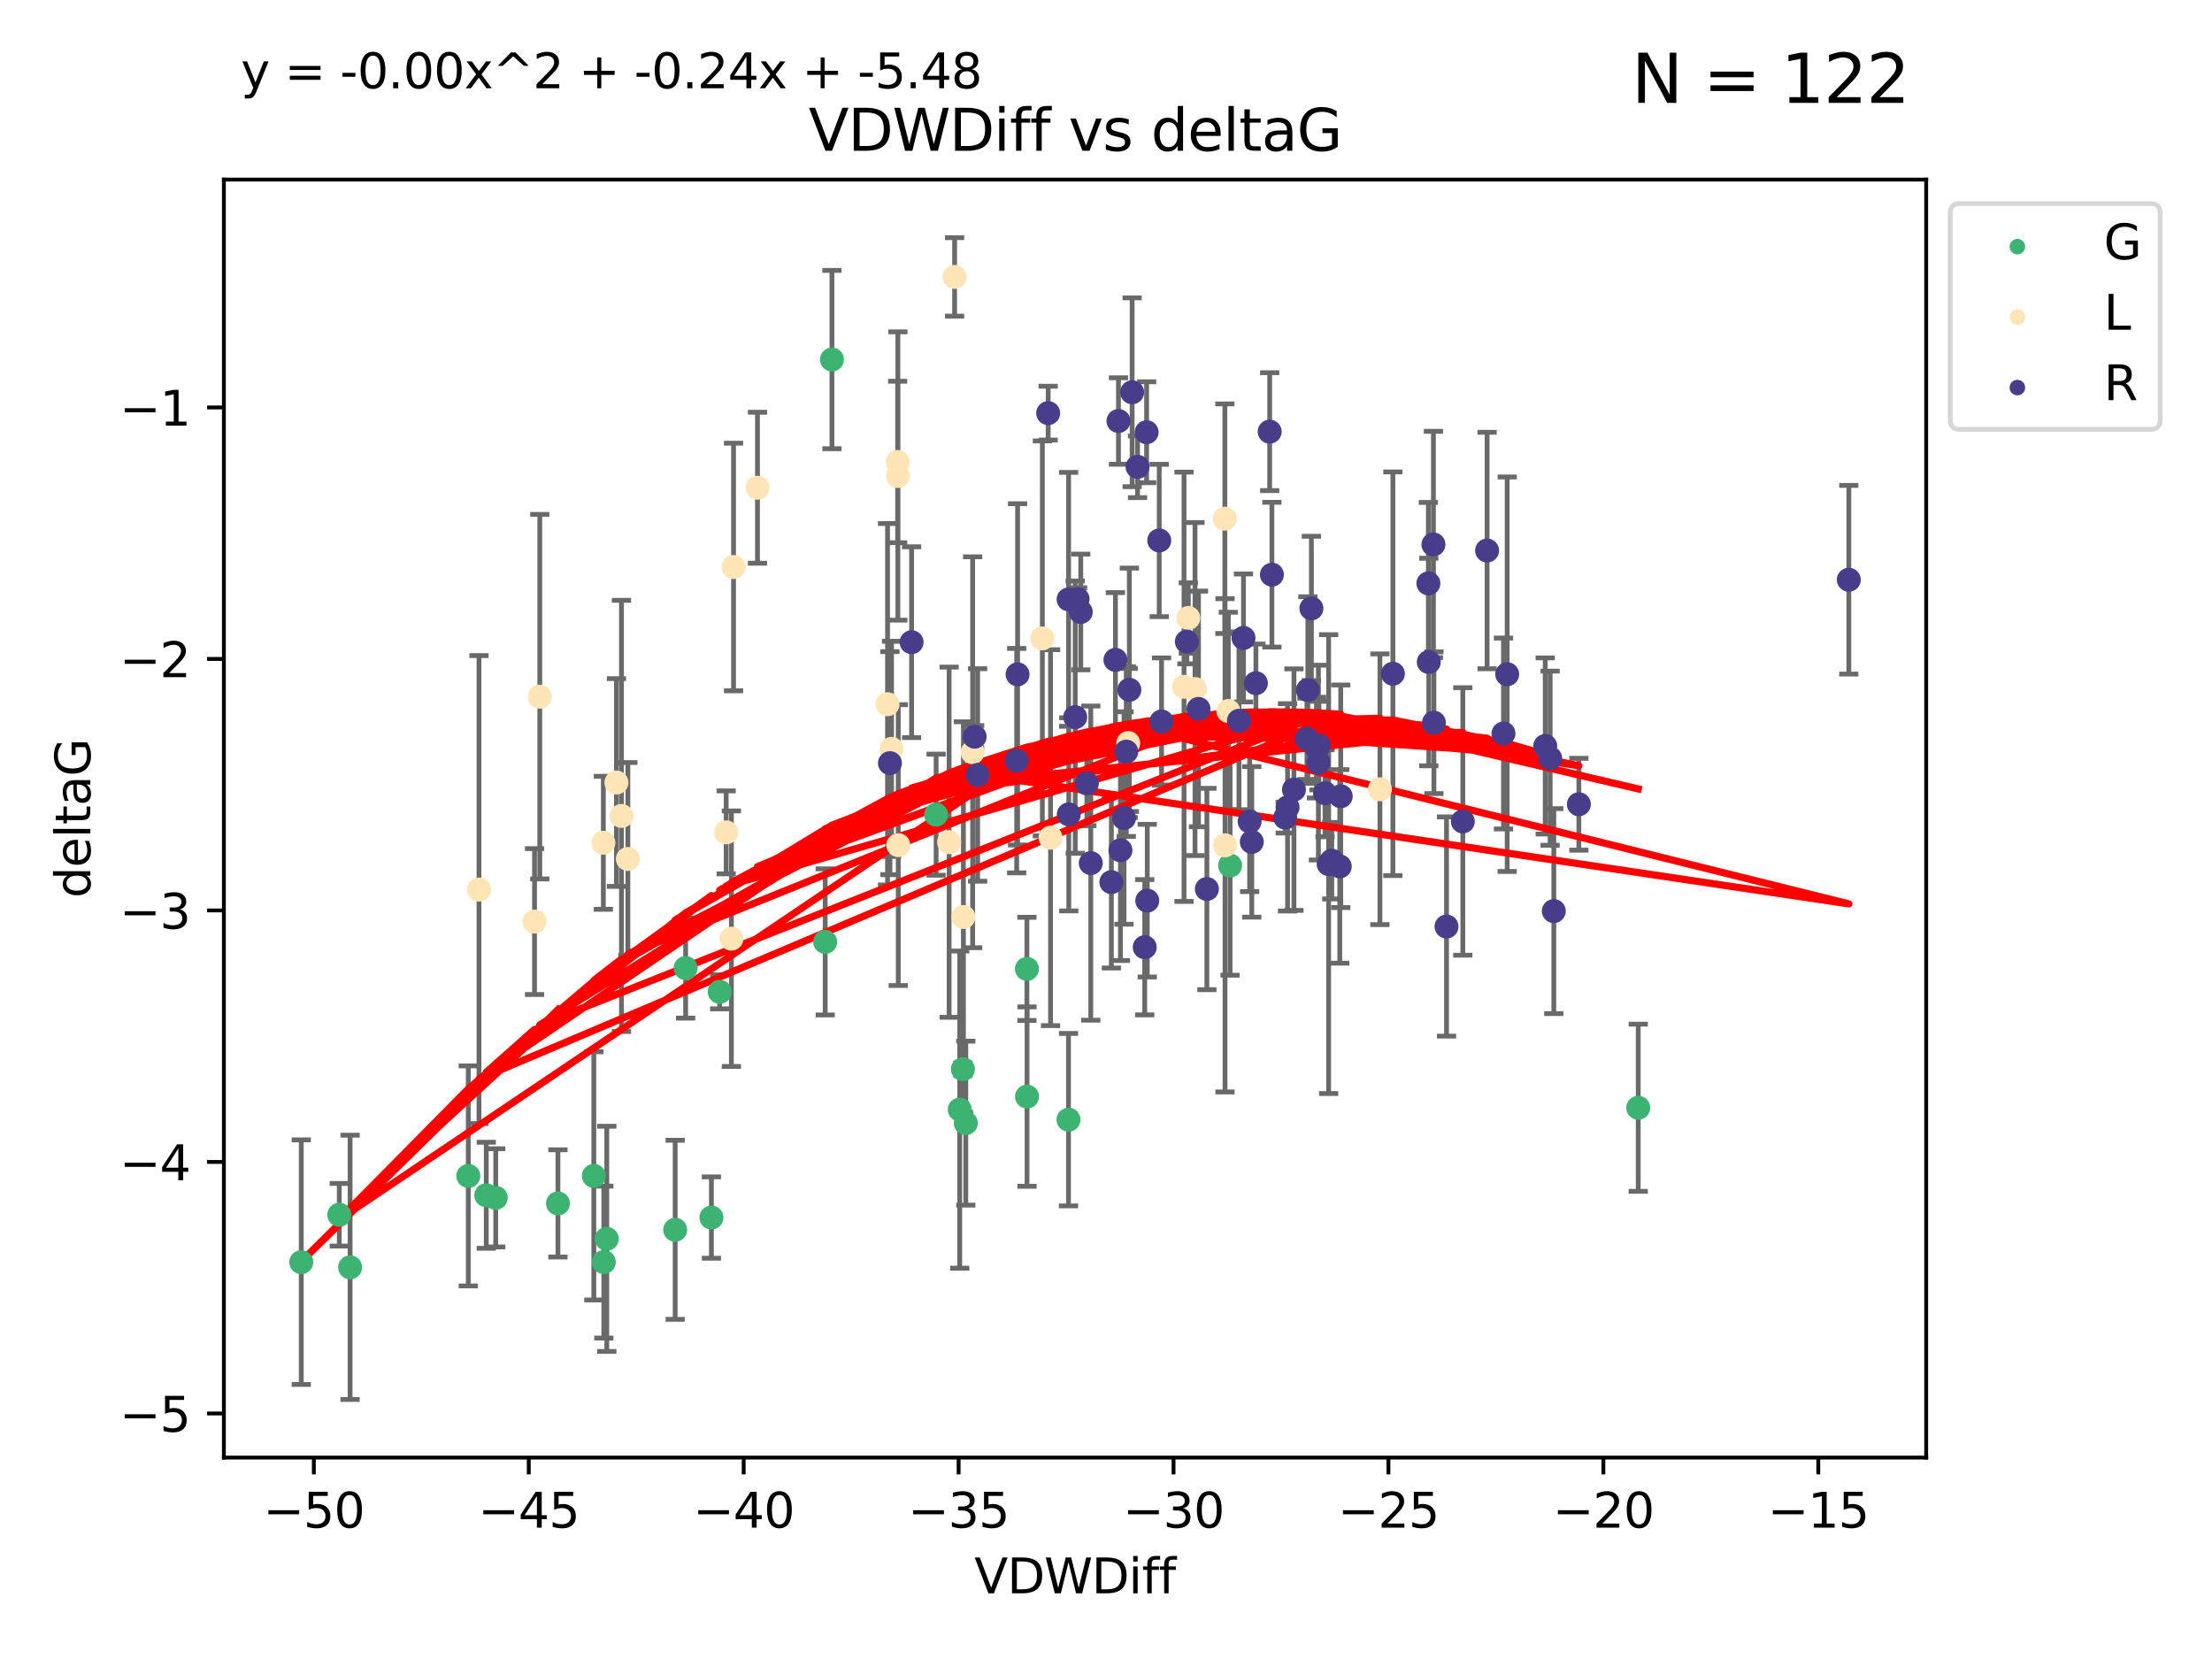 <?xml version="1.0" encoding="utf-8" standalone="no"?>
<!DOCTYPE svg PUBLIC "-//W3C//DTD SVG 1.1//EN"
  "http://www.w3.org/Graphics/SVG/1.1/DTD/svg11.dtd">
<svg xmlns:xlink="http://www.w3.org/1999/xlink" width="460.8pt" height="345.6pt" viewBox="0 0 460.8 345.6" xmlns="http://www.w3.org/2000/svg" version="1.1">
 <defs>
  <style type="text/css">*{stroke-linejoin: round; stroke-linecap: butt}</style>
 </defs>
 <g id="figure_1">
  <g id="patch_1">
   <path d="M 0 345.6 
L 460.8 345.6 
L 460.8 0 
L 0 0 
z
" style="fill: #ffffff"/>
  </g>
  <g id="axes_1">
   <g id="patch_2">
    <path d="M 46.64 303.64 
L 401.26 303.64 
L 401.26 37.411 
L 46.64 37.411 
z
" style="fill: #ffffff"/>
   </g>
   <g id="PathCollection_1">
    <defs>
     <path id="m29ae06f362" d="M 0 1.118 
C 0.297 1.118 0.581 1 0.791 0.791 
C 1 0.581 1.118 0.297 1.118 0 
C 1.118 -0.297 1 -0.581 0.791 -0.791 
C 0.581 -1 0.297 -1.118 0 -1.118 
C -0.297 -1.118 -0.581 -1 -0.791 -0.791 
C -1 -0.581 -1.118 -0.297 -1.118 0 
C -1.118 0.297 -1 0.581 -0.791 0.791 
C -0.581 1 -0.297 1.118 0 1.118 
z
" style="stroke: #3cb371"/>
    </defs>
    <g clip-path="url(#pfa066d80dc)">
     <use xlink:href="#m29ae06f362" x="116.229" y="250.694" style="fill: #3cb371; stroke: #3cb371"/>
     <use xlink:href="#m29ae06f362" x="62.759" y="262.93" style="fill: #3cb371; stroke: #3cb371"/>
     <use xlink:href="#m29ae06f362" x="101.298" y="248.997" style="fill: #3cb371; stroke: #3cb371"/>
     <use xlink:href="#m29ae06f362" x="72.931" y="264.006" style="fill: #3cb371; stroke: #3cb371"/>
     <use xlink:href="#m29ae06f362" x="126.402" y="258.074" style="fill: #3cb371; stroke: #3cb371"/>
     <use xlink:href="#m29ae06f362" x="123.705" y="244.958" style="fill: #3cb371; stroke: #3cb371"/>
     <use xlink:href="#m29ae06f362" x="148.199" y="253.637" style="fill: #3cb371; stroke: #3cb371"/>
     <use xlink:href="#m29ae06f362" x="103.272" y="249.531" style="fill: #3cb371; stroke: #3cb371"/>
     <use xlink:href="#m29ae06f362" x="142.828" y="201.658" style="fill: #3cb371; stroke: #3cb371"/>
     <use xlink:href="#m29ae06f362" x="140.652" y="256.189" style="fill: #3cb371; stroke: #3cb371"/>
     <use xlink:href="#m29ae06f362" x="173.309" y="74.901" style="fill: #3cb371; stroke: #3cb371"/>
     <use xlink:href="#m29ae06f362" x="70.677" y="253.055" style="fill: #3cb371; stroke: #3cb371"/>
     <use xlink:href="#m29ae06f362" x="97.551" y="244.969" style="fill: #3cb371; stroke: #3cb371"/>
     <use xlink:href="#m29ae06f362" x="125.787" y="262.915" style="fill: #3cb371; stroke: #3cb371"/>
     <use xlink:href="#m29ae06f362" x="201.194" y="233.968" style="fill: #3cb371; stroke: #3cb371"/>
     <use xlink:href="#m29ae06f362" x="213.923" y="201.836" style="fill: #3cb371; stroke: #3cb371"/>
     <use xlink:href="#m29ae06f362" x="213.947" y="228.439" style="fill: #3cb371; stroke: #3cb371"/>
     <use xlink:href="#m29ae06f362" x="195.008" y="169.713" style="fill: #3cb371; stroke: #3cb371"/>
     <use xlink:href="#m29ae06f362" x="222.584" y="233.249" style="fill: #3cb371; stroke: #3cb371"/>
     <use xlink:href="#m29ae06f362" x="199.929" y="231.145" style="fill: #3cb371; stroke: #3cb371"/>
     <use xlink:href="#m29ae06f362" x="149.926" y="206.613" style="fill: #3cb371; stroke: #3cb371"/>
     <use xlink:href="#m29ae06f362" x="171.906" y="196.216" style="fill: #3cb371; stroke: #3cb371"/>
     <use xlink:href="#m29ae06f362" x="200.59" y="222.733" style="fill: #3cb371; stroke: #3cb371"/>
     <use xlink:href="#m29ae06f362" x="256.249" y="180.303" style="fill: #3cb371; stroke: #3cb371"/>
     <use xlink:href="#m29ae06f362" x="341.273" y="230.765" style="fill: #3cb371; stroke: #3cb371"/>
    </g>
   </g>
   <g id="PathCollection_2">
    <defs>
     <path id="m7e1b05cd29" d="M 0 1.118 
C 0.297 1.118 0.581 1 0.791 0.791 
C 1 0.581 1.118 0.297 1.118 0 
C 1.118 -0.297 1 -0.581 0.791 -0.791 
C 0.581 -1 0.297 -1.118 0 -1.118 
C -0.297 -1.118 -0.581 -1 -0.791 -0.791 
C -1 -0.581 -1.118 -0.297 -1.118 0 
C -1.118 0.297 -1 0.581 -0.791 0.791 
C -0.581 1 -0.297 1.118 0 1.118 
z
" style="stroke: #ffe4b5"/>
    </defs>
    <g clip-path="url(#pfa066d80dc)">
     <use xlink:href="#m7e1b05cd29" x="111.353" y="191.979" style="fill: #ffe4b5; stroke: #ffe4b5"/>
     <use xlink:href="#m7e1b05cd29" x="125.69" y="175.57" style="fill: #ffe4b5; stroke: #ffe4b5"/>
     <use xlink:href="#m7e1b05cd29" x="128.415" y="163.011" style="fill: #ffe4b5; stroke: #ffe4b5"/>
     <use xlink:href="#m7e1b05cd29" x="129.464" y="169.975" style="fill: #ffe4b5; stroke: #ffe4b5"/>
     <use xlink:href="#m7e1b05cd29" x="185.725" y="156.006" style="fill: #ffe4b5; stroke: #ffe4b5"/>
     <use xlink:href="#m7e1b05cd29" x="218.85" y="174.503" style="fill: #ffe4b5; stroke: #ffe4b5"/>
     <use xlink:href="#m7e1b05cd29" x="187.044" y="99.16" style="fill: #ffe4b5; stroke: #ffe4b5"/>
     <use xlink:href="#m7e1b05cd29" x="152.814" y="118.114" style="fill: #ffe4b5; stroke: #ffe4b5"/>
     <use xlink:href="#m7e1b05cd29" x="246.655" y="143.071" style="fill: #ffe4b5; stroke: #ffe4b5"/>
     <use xlink:href="#m7e1b05cd29" x="130.797" y="178.938" style="fill: #ffe4b5; stroke: #ffe4b5"/>
     <use xlink:href="#m7e1b05cd29" x="255.163" y="108.053" style="fill: #ffe4b5; stroke: #ffe4b5"/>
     <use xlink:href="#m7e1b05cd29" x="186.998" y="96.238" style="fill: #ffe4b5; stroke: #ffe4b5"/>
     <use xlink:href="#m7e1b05cd29" x="235.03" y="154.788" style="fill: #ffe4b5; stroke: #ffe4b5"/>
     <use xlink:href="#m7e1b05cd29" x="255.194" y="176.094" style="fill: #ffe4b5; stroke: #ffe4b5"/>
     <use xlink:href="#m7e1b05cd29" x="112.447" y="145.132" style="fill: #ffe4b5; stroke: #ffe4b5"/>
     <use xlink:href="#m7e1b05cd29" x="151.276" y="173.396" style="fill: #ffe4b5; stroke: #ffe4b5"/>
     <use xlink:href="#m7e1b05cd29" x="187.123" y="176.053" style="fill: #ffe4b5; stroke: #ffe4b5"/>
     <use xlink:href="#m7e1b05cd29" x="99.782" y="185.314" style="fill: #ffe4b5; stroke: #ffe4b5"/>
     <use xlink:href="#m7e1b05cd29" x="157.795" y="101.604" style="fill: #ffe4b5; stroke: #ffe4b5"/>
     <use xlink:href="#m7e1b05cd29" x="248.944" y="143.539" style="fill: #ffe4b5; stroke: #ffe4b5"/>
     <use xlink:href="#m7e1b05cd29" x="200.694" y="191.027" style="fill: #ffe4b5; stroke: #ffe4b5"/>
     <use xlink:href="#m7e1b05cd29" x="197.72" y="175.447" style="fill: #ffe4b5; stroke: #ffe4b5"/>
     <use xlink:href="#m7e1b05cd29" x="152.363" y="195.543" style="fill: #ffe4b5; stroke: #ffe4b5"/>
     <use xlink:href="#m7e1b05cd29" x="247.549" y="128.736" style="fill: #ffe4b5; stroke: #ffe4b5"/>
     <use xlink:href="#m7e1b05cd29" x="255.881" y="148.115" style="fill: #ffe4b5; stroke: #ffe4b5"/>
     <use xlink:href="#m7e1b05cd29" x="217.141" y="132.989" style="fill: #ffe4b5; stroke: #ffe4b5"/>
     <use xlink:href="#m7e1b05cd29" x="287.464" y="164.417" style="fill: #ffe4b5; stroke: #ffe4b5"/>
     <use xlink:href="#m7e1b05cd29" x="198.864" y="57.685" style="fill: #ffe4b5; stroke: #ffe4b5"/>
     <use xlink:href="#m7e1b05cd29" x="202.621" y="156.709" style="fill: #ffe4b5; stroke: #ffe4b5"/>
     <use xlink:href="#m7e1b05cd29" x="184.89" y="146.704" style="fill: #ffe4b5; stroke: #ffe4b5"/>
    </g>
   </g>
   <g id="PathCollection_3">
    <defs>
     <path id="m737dee88eb" d="M 0 1.118 
C 0.297 1.118 0.581 1 0.791 0.791 
C 1 0.581 1.118 0.297 1.118 0 
C 1.118 -0.297 1 -0.581 0.791 -0.791 
C 0.581 -1 0.297 -1.118 0 -1.118 
C -0.297 -1.118 -0.581 -1 -0.791 -0.791 
C -1 -0.581 -1.118 -0.297 -1.118 0 
C -1.118 0.297 -1 0.581 -0.791 0.791 
C -0.581 1 -0.297 1.118 0 1.118 
z
" style="stroke: #483d8b"/>
    </defs>
    <g clip-path="url(#pfa066d80dc)">
     <use xlink:href="#m737dee88eb" x="276.027" y="165.248" style="fill: #483d8b; stroke: #483d8b"/>
     <use xlink:href="#m737dee88eb" x="279.298" y="165.878" style="fill: #483d8b; stroke: #483d8b"/>
     <use xlink:href="#m737dee88eb" x="269.554" y="164.491" style="fill: #483d8b; stroke: #483d8b"/>
     <use xlink:href="#m737dee88eb" x="235.265" y="143.699" style="fill: #483d8b; stroke: #483d8b"/>
     <use xlink:href="#m737dee88eb" x="225.144" y="127.483" style="fill: #483d8b; stroke: #483d8b"/>
     <use xlink:href="#m737dee88eb" x="272.258" y="153.901" style="fill: #483d8b; stroke: #483d8b"/>
     <use xlink:href="#m737dee88eb" x="185.388" y="158.979" style="fill: #483d8b; stroke: #483d8b"/>
     <use xlink:href="#m737dee88eb" x="211.794" y="158.456" style="fill: #483d8b; stroke: #483d8b"/>
     <use xlink:href="#m737dee88eb" x="227.231" y="179.802" style="fill: #483d8b; stroke: #483d8b"/>
     <use xlink:href="#m737dee88eb" x="203.657" y="161.438" style="fill: #483d8b; stroke: #483d8b"/>
     <use xlink:href="#m737dee88eb" x="251.416" y="185.193" style="fill: #483d8b; stroke: #483d8b"/>
     <use xlink:href="#m737dee88eb" x="247.244" y="133.656" style="fill: #483d8b; stroke: #483d8b"/>
     <use xlink:href="#m737dee88eb" x="277.43" y="179.298" style="fill: #483d8b; stroke: #483d8b"/>
     <use xlink:href="#m737dee88eb" x="259.043" y="132.892" style="fill: #483d8b; stroke: #483d8b"/>
     <use xlink:href="#m737dee88eb" x="298.712" y="150.556" style="fill: #483d8b; stroke: #483d8b"/>
     <use xlink:href="#m737dee88eb" x="218.355" y="86.058" style="fill: #483d8b; stroke: #483d8b"/>
     <use xlink:href="#m737dee88eb" x="226.414" y="163.201" style="fill: #483d8b; stroke: #483d8b"/>
     <use xlink:href="#m737dee88eb" x="203.04" y="153.462" style="fill: #483d8b; stroke: #483d8b"/>
     <use xlink:href="#m737dee88eb" x="222.649" y="169.638" style="fill: #483d8b; stroke: #483d8b"/>
     <use xlink:href="#m737dee88eb" x="309.788" y="114.683" style="fill: #483d8b; stroke: #483d8b"/>
     <use xlink:href="#m737dee88eb" x="222.612" y="124.86" style="fill: #483d8b; stroke: #483d8b"/>
     <use xlink:href="#m737dee88eb" x="301.336" y="193.012" style="fill: #483d8b; stroke: #483d8b"/>
     <use xlink:href="#m737dee88eb" x="264.963" y="119.716" style="fill: #483d8b; stroke: #483d8b"/>
     <use xlink:href="#m737dee88eb" x="279.098" y="180.487" style="fill: #483d8b; stroke: #483d8b"/>
     <use xlink:href="#m737dee88eb" x="274.754" y="155.32" style="fill: #483d8b; stroke: #483d8b"/>
     <use xlink:href="#m737dee88eb" x="323.686" y="189.801" style="fill: #483d8b; stroke: #483d8b"/>
     <use xlink:href="#m737dee88eb" x="238.861" y="90.044" style="fill: #483d8b; stroke: #483d8b"/>
     <use xlink:href="#m737dee88eb" x="297.643" y="137.913" style="fill: #483d8b; stroke: #483d8b"/>
     <use xlink:href="#m737dee88eb" x="241.974" y="150.298" style="fill: #483d8b; stroke: #483d8b"/>
     <use xlink:href="#m737dee88eb" x="211.981" y="140.474" style="fill: #483d8b; stroke: #483d8b"/>
     <use xlink:href="#m737dee88eb" x="268.221" y="168.183" style="fill: #483d8b; stroke: #483d8b"/>
     <use xlink:href="#m737dee88eb" x="267.733" y="170.314" style="fill: #483d8b; stroke: #483d8b"/>
     <use xlink:href="#m737dee88eb" x="235.843" y="81.716" style="fill: #483d8b; stroke: #483d8b"/>
     <use xlink:href="#m737dee88eb" x="232.366" y="137.465" style="fill: #483d8b; stroke: #483d8b"/>
     <use xlink:href="#m737dee88eb" x="260.769" y="175.381" style="fill: #483d8b; stroke: #483d8b"/>
     <use xlink:href="#m737dee88eb" x="241.49" y="112.59" style="fill: #483d8b; stroke: #483d8b"/>
     <use xlink:href="#m737dee88eb" x="231.519" y="183.764" style="fill: #483d8b; stroke: #483d8b"/>
     <use xlink:href="#m737dee88eb" x="313.203" y="152.804" style="fill: #483d8b; stroke: #483d8b"/>
     <use xlink:href="#m737dee88eb" x="223.985" y="149.399" style="fill: #483d8b; stroke: #483d8b"/>
     <use xlink:href="#m737dee88eb" x="274.246" y="155.744" style="fill: #483d8b; stroke: #483d8b"/>
     <use xlink:href="#m737dee88eb" x="322.921" y="157.946" style="fill: #483d8b; stroke: #483d8b"/>
     <use xlink:href="#m737dee88eb" x="274.647" y="158.866" style="fill: #483d8b; stroke: #483d8b"/>
     <use xlink:href="#m737dee88eb" x="249.666" y="147.683" style="fill: #483d8b; stroke: #483d8b"/>
     <use xlink:href="#m737dee88eb" x="234.155" y="170.406" style="fill: #483d8b; stroke: #483d8b"/>
     <use xlink:href="#m737dee88eb" x="236.973" y="97.249" style="fill: #483d8b; stroke: #483d8b"/>
     <use xlink:href="#m737dee88eb" x="238.467" y="197.323" style="fill: #483d8b; stroke: #483d8b"/>
     <use xlink:href="#m737dee88eb" x="189.901" y="133.784" style="fill: #483d8b; stroke: #483d8b"/>
     <use xlink:href="#m737dee88eb" x="304.732" y="171.123" style="fill: #483d8b; stroke: #483d8b"/>
     <use xlink:href="#m737dee88eb" x="224.479" y="124.794" style="fill: #483d8b; stroke: #483d8b"/>
     <use xlink:href="#m737dee88eb" x="233.41" y="177.128" style="fill: #483d8b; stroke: #483d8b"/>
     <use xlink:href="#m737dee88eb" x="290.165" y="140.352" style="fill: #483d8b; stroke: #483d8b"/>
     <use xlink:href="#m737dee88eb" x="313.972" y="140.453" style="fill: #483d8b; stroke: #483d8b"/>
     <use xlink:href="#m737dee88eb" x="321.899" y="155.401" style="fill: #483d8b; stroke: #483d8b"/>
     <use xlink:href="#m737dee88eb" x="232.998" y="87.707" style="fill: #483d8b; stroke: #483d8b"/>
     <use xlink:href="#m737dee88eb" x="261.628" y="142.319" style="fill: #483d8b; stroke: #483d8b"/>
     <use xlink:href="#m737dee88eb" x="297.556" y="121.532" style="fill: #483d8b; stroke: #483d8b"/>
     <use xlink:href="#m737dee88eb" x="258.096" y="150.149" style="fill: #483d8b; stroke: #483d8b"/>
     <use xlink:href="#m737dee88eb" x="328.905" y="167.541" style="fill: #483d8b; stroke: #483d8b"/>
     <use xlink:href="#m737dee88eb" x="276.781" y="180.009" style="fill: #483d8b; stroke: #483d8b"/>
     <use xlink:href="#m737dee88eb" x="272.451" y="143.755" style="fill: #483d8b; stroke: #483d8b"/>
     <use xlink:href="#m737dee88eb" x="234.626" y="156.577" style="fill: #483d8b; stroke: #483d8b"/>
     <use xlink:href="#m737dee88eb" x="385.141" y="120.769" style="fill: #483d8b; stroke: #483d8b"/>
     <use xlink:href="#m737dee88eb" x="264.497" y="89.923" style="fill: #483d8b; stroke: #483d8b"/>
     <use xlink:href="#m737dee88eb" x="298.61" y="113.422" style="fill: #483d8b; stroke: #483d8b"/>
     <use xlink:href="#m737dee88eb" x="238.995" y="187.62" style="fill: #483d8b; stroke: #483d8b"/>
     <use xlink:href="#m737dee88eb" x="260.323" y="171.128" style="fill: #483d8b; stroke: #483d8b"/>
     <use xlink:href="#m737dee88eb" x="273.187" y="126.741" style="fill: #483d8b; stroke: #483d8b"/>
    </g>
   </g>
   <g id="matplotlib.axis_1">
    <g id="xtick_1">
     <g id="line2d_1">
      <defs>
       <path id="m6b56708af8" d="M 0 0 
L 0 3.5 
" style="stroke: #000000; stroke-width: 0.8"/>
      </defs>
      <g>
       <use xlink:href="#m6b56708af8" x="65.378" y="303.64" style="stroke: #000000; stroke-width: 0.8"/>
      </g>
     </g>
     <g id="text_1">
      <!-- −50 -->
      <g transform="translate(54.826 318.238)scale(0.1 -0.1)">
       <defs>
        <path id="DejaVuSans-2212" d="M 678 2272 
L 4684 2272 
L 4684 1741 
L 678 1741 
L 678 2272 
z
" transform="scale(0.016)"/>
        <path id="DejaVuSans-35" d="M 691 4666 
L 3169 4666 
L 3169 4134 
L 1269 4134 
L 1269 2991 
Q 1406 3038 1543 3061 
Q 1681 3084 1819 3084 
Q 2600 3084 3056 2656 
Q 3513 2228 3513 1497 
Q 3513 744 3044 326 
Q 2575 -91 1722 -91 
Q 1428 -91 1123 -41 
Q 819 9 494 109 
L 494 744 
Q 775 591 1075 516 
Q 1375 441 1709 441 
Q 2250 441 2565 725 
Q 2881 1009 2881 1497 
Q 2881 1984 2565 2268 
Q 2250 2553 1709 2553 
Q 1456 2553 1204 2497 
Q 953 2441 691 2322 
L 691 4666 
z
" transform="scale(0.016)"/>
        <path id="DejaVuSans-30" d="M 2034 4250 
Q 1547 4250 1301 3770 
Q 1056 3291 1056 2328 
Q 1056 1369 1301 889 
Q 1547 409 2034 409 
Q 2525 409 2770 889 
Q 3016 1369 3016 2328 
Q 3016 3291 2770 3770 
Q 2525 4250 2034 4250 
z
M 2034 4750 
Q 2819 4750 3233 4129 
Q 3647 3509 3647 2328 
Q 3647 1150 3233 529 
Q 2819 -91 2034 -91 
Q 1250 -91 836 529 
Q 422 1150 422 2328 
Q 422 3509 836 4129 
Q 1250 4750 2034 4750 
z
" transform="scale(0.016)"/>
       </defs>
       <use xlink:href="#DejaVuSans-2212"/>
       <use xlink:href="#DejaVuSans-35" x="83.789"/>
       <use xlink:href="#DejaVuSans-30" x="147.412"/>
      </g>
     </g>
    </g>
    <g id="xtick_2">
     <g id="line2d_2">
      <g>
       <use xlink:href="#m6b56708af8" x="110.15" y="303.64" style="stroke: #000000; stroke-width: 0.8"/>
      </g>
     </g>
     <g id="text_2">
      <!-- −45 -->
      <g transform="translate(99.598 318.238)scale(0.1 -0.1)">
       <defs>
        <path id="DejaVuSans-34" d="M 2419 4116 
L 825 1625 
L 2419 1625 
L 2419 4116 
z
M 2253 4666 
L 3047 4666 
L 3047 1625 
L 3713 1625 
L 3713 1100 
L 3047 1100 
L 3047 0 
L 2419 0 
L 2419 1100 
L 313 1100 
L 313 1709 
L 2253 4666 
z
" transform="scale(0.016)"/>
       </defs>
       <use xlink:href="#DejaVuSans-2212"/>
       <use xlink:href="#DejaVuSans-34" x="83.789"/>
       <use xlink:href="#DejaVuSans-35" x="147.412"/>
      </g>
     </g>
    </g>
    <g id="xtick_3">
     <g id="line2d_3">
      <g>
       <use xlink:href="#m6b56708af8" x="154.922" y="303.64" style="stroke: #000000; stroke-width: 0.8"/>
      </g>
     </g>
     <g id="text_3">
      <!-- −40 -->
      <g transform="translate(144.37 318.238)scale(0.1 -0.1)">
       <use xlink:href="#DejaVuSans-2212"/>
       <use xlink:href="#DejaVuSans-34" x="83.789"/>
       <use xlink:href="#DejaVuSans-30" x="147.412"/>
      </g>
     </g>
    </g>
    <g id="xtick_4">
     <g id="line2d_4">
      <g>
       <use xlink:href="#m6b56708af8" x="199.694" y="303.64" style="stroke: #000000; stroke-width: 0.8"/>
      </g>
     </g>
     <g id="text_4">
      <!-- −35 -->
      <g transform="translate(189.142 318.238)scale(0.1 -0.1)">
       <defs>
        <path id="DejaVuSans-33" d="M 2597 2516 
Q 3050 2419 3304 2112 
Q 3559 1806 3559 1356 
Q 3559 666 3084 287 
Q 2609 -91 1734 -91 
Q 1441 -91 1130 -33 
Q 819 25 488 141 
L 488 750 
Q 750 597 1062 519 
Q 1375 441 1716 441 
Q 2309 441 2620 675 
Q 2931 909 2931 1356 
Q 2931 1769 2642 2001 
Q 2353 2234 1838 2234 
L 1294 2234 
L 1294 2753 
L 1863 2753 
Q 2328 2753 2575 2939 
Q 2822 3125 2822 3475 
Q 2822 3834 2567 4026 
Q 2313 4219 1838 4219 
Q 1578 4219 1281 4162 
Q 984 4106 628 3988 
L 628 4550 
Q 988 4650 1302 4700 
Q 1616 4750 1894 4750 
Q 2613 4750 3031 4423 
Q 3450 4097 3450 3541 
Q 3450 3153 3228 2886 
Q 3006 2619 2597 2516 
z
" transform="scale(0.016)"/>
       </defs>
       <use xlink:href="#DejaVuSans-2212"/>
       <use xlink:href="#DejaVuSans-33" x="83.789"/>
       <use xlink:href="#DejaVuSans-35" x="147.412"/>
      </g>
     </g>
    </g>
    <g id="xtick_5">
     <g id="line2d_5">
      <g>
       <use xlink:href="#m6b56708af8" x="244.466" y="303.64" style="stroke: #000000; stroke-width: 0.8"/>
      </g>
     </g>
     <g id="text_5">
      <!-- −30 -->
      <g transform="translate(233.914 318.238)scale(0.1 -0.1)">
       <use xlink:href="#DejaVuSans-2212"/>
       <use xlink:href="#DejaVuSans-33" x="83.789"/>
       <use xlink:href="#DejaVuSans-30" x="147.412"/>
      </g>
     </g>
    </g>
    <g id="xtick_6">
     <g id="line2d_6">
      <g>
       <use xlink:href="#m6b56708af8" x="289.238" y="303.64" style="stroke: #000000; stroke-width: 0.8"/>
      </g>
     </g>
     <g id="text_6">
      <!-- −25 -->
      <g transform="translate(278.686 318.238)scale(0.1 -0.1)">
       <defs>
        <path id="DejaVuSans-32" d="M 1228 531 
L 3431 531 
L 3431 0 
L 469 0 
L 469 531 
Q 828 903 1448 1529 
Q 2069 2156 2228 2338 
Q 2531 2678 2651 2914 
Q 2772 3150 2772 3378 
Q 2772 3750 2511 3984 
Q 2250 4219 1831 4219 
Q 1534 4219 1204 4116 
Q 875 4013 500 3803 
L 500 4441 
Q 881 4594 1212 4672 
Q 1544 4750 1819 4750 
Q 2544 4750 2975 4387 
Q 3406 4025 3406 3419 
Q 3406 3131 3298 2873 
Q 3191 2616 2906 2266 
Q 2828 2175 2409 1742 
Q 1991 1309 1228 531 
z
" transform="scale(0.016)"/>
       </defs>
       <use xlink:href="#DejaVuSans-2212"/>
       <use xlink:href="#DejaVuSans-32" x="83.789"/>
       <use xlink:href="#DejaVuSans-35" x="147.412"/>
      </g>
     </g>
    </g>
    <g id="xtick_7">
     <g id="line2d_7">
      <g>
       <use xlink:href="#m6b56708af8" x="334.01" y="303.64" style="stroke: #000000; stroke-width: 0.8"/>
      </g>
     </g>
     <g id="text_7">
      <!-- −20 -->
      <g transform="translate(323.458 318.238)scale(0.1 -0.1)">
       <use xlink:href="#DejaVuSans-2212"/>
       <use xlink:href="#DejaVuSans-32" x="83.789"/>
       <use xlink:href="#DejaVuSans-30" x="147.412"/>
      </g>
     </g>
    </g>
    <g id="xtick_8">
     <g id="line2d_8">
      <g>
       <use xlink:href="#m6b56708af8" x="378.782" y="303.64" style="stroke: #000000; stroke-width: 0.8"/>
      </g>
     </g>
     <g id="text_8">
      <!-- −15 -->
      <g transform="translate(368.23 318.238)scale(0.1 -0.1)">
       <defs>
        <path id="DejaVuSans-31" d="M 794 531 
L 1825 531 
L 1825 4091 
L 703 3866 
L 703 4441 
L 1819 4666 
L 2450 4666 
L 2450 531 
L 3481 531 
L 3481 0 
L 794 0 
L 794 531 
z
" transform="scale(0.016)"/>
       </defs>
       <use xlink:href="#DejaVuSans-2212"/>
       <use xlink:href="#DejaVuSans-31" x="83.789"/>
       <use xlink:href="#DejaVuSans-35" x="147.412"/>
      </g>
     </g>
    </g>
    <g id="text_9">
     <!-- VDWDiff -->
     <g transform="translate(202.977 331.917)scale(0.1 -0.1)">
      <defs>
       <path id="DejaVuSans-56" d="M 1831 0 
L 50 4666 
L 709 4666 
L 2188 738 
L 3669 4666 
L 4325 4666 
L 2547 0 
L 1831 0 
z
" transform="scale(0.016)"/>
       <path id="DejaVuSans-44" d="M 1259 4147 
L 1259 519 
L 2022 519 
Q 2988 519 3436 956 
Q 3884 1394 3884 2338 
Q 3884 3275 3436 3711 
Q 2988 4147 2022 4147 
L 1259 4147 
z
M 628 4666 
L 1925 4666 
Q 3281 4666 3915 4102 
Q 4550 3538 4550 2338 
Q 4550 1131 3912 565 
Q 3275 0 1925 0 
L 628 0 
L 628 4666 
z
" transform="scale(0.016)"/>
       <path id="DejaVuSans-57" d="M 213 4666 
L 850 4666 
L 1831 722 
L 2809 4666 
L 3519 4666 
L 4500 722 
L 5478 4666 
L 6119 4666 
L 4947 0 
L 4153 0 
L 3169 4050 
L 2175 0 
L 1381 0 
L 213 4666 
z
" transform="scale(0.016)"/>
       <path id="DejaVuSans-69" d="M 603 3500 
L 1178 3500 
L 1178 0 
L 603 0 
L 603 3500 
z
M 603 4863 
L 1178 4863 
L 1178 4134 
L 603 4134 
L 603 4863 
z
" transform="scale(0.016)"/>
       <path id="DejaVuSans-66" d="M 2375 4863 
L 2375 4384 
L 1825 4384 
Q 1516 4384 1395 4259 
Q 1275 4134 1275 3809 
L 1275 3500 
L 2222 3500 
L 2222 3053 
L 1275 3053 
L 1275 0 
L 697 0 
L 697 3053 
L 147 3053 
L 147 3500 
L 697 3500 
L 697 3744 
Q 697 4328 969 4595 
Q 1241 4863 1831 4863 
L 2375 4863 
z
" transform="scale(0.016)"/>
      </defs>
      <use xlink:href="#DejaVuSans-56"/>
      <use xlink:href="#DejaVuSans-44" x="68.408"/>
      <use xlink:href="#DejaVuSans-57" x="145.41"/>
      <use xlink:href="#DejaVuSans-44" x="244.287"/>
      <use xlink:href="#DejaVuSans-69" x="321.289"/>
      <use xlink:href="#DejaVuSans-66" x="349.072"/>
      <use xlink:href="#DejaVuSans-66" x="384.277"/>
     </g>
    </g>
   </g>
   <g id="matplotlib.axis_2">
    <g id="ytick_1">
     <g id="line2d_9">
      <defs>
       <path id="m54ecf2c764" d="M 0 0 
L -3.5 0 
" style="stroke: #000000; stroke-width: 0.8"/>
      </defs>
      <g>
       <use xlink:href="#m54ecf2c764" x="46.64" y="294.452" style="stroke: #000000; stroke-width: 0.8"/>
      </g>
     </g>
     <g id="text_10">
      <!-- −5 -->
      <g transform="translate(24.898 298.251)scale(0.1 -0.1)">
       <use xlink:href="#DejaVuSans-2212"/>
       <use xlink:href="#DejaVuSans-35" x="83.789"/>
      </g>
     </g>
    </g>
    <g id="ytick_2">
     <g id="line2d_10">
      <g>
       <use xlink:href="#m54ecf2c764" x="46.64" y="242.057" style="stroke: #000000; stroke-width: 0.8"/>
      </g>
     </g>
     <g id="text_11">
      <!-- −4 -->
      <g transform="translate(24.898 245.857)scale(0.1 -0.1)">
       <use xlink:href="#DejaVuSans-2212"/>
       <use xlink:href="#DejaVuSans-34" x="83.789"/>
      </g>
     </g>
    </g>
    <g id="ytick_3">
     <g id="line2d_11">
      <g>
       <use xlink:href="#m54ecf2c764" x="46.64" y="189.663" style="stroke: #000000; stroke-width: 0.8"/>
      </g>
     </g>
     <g id="text_12">
      <!-- −3 -->
      <g transform="translate(24.898 193.462)scale(0.1 -0.1)">
       <use xlink:href="#DejaVuSans-2212"/>
       <use xlink:href="#DejaVuSans-33" x="83.789"/>
      </g>
     </g>
    </g>
    <g id="ytick_4">
     <g id="line2d_12">
      <g>
       <use xlink:href="#m54ecf2c764" x="46.64" y="137.269" style="stroke: #000000; stroke-width: 0.8"/>
      </g>
     </g>
     <g id="text_13">
      <!-- −2 -->
      <g transform="translate(24.898 141.068)scale(0.1 -0.1)">
       <use xlink:href="#DejaVuSans-2212"/>
       <use xlink:href="#DejaVuSans-32" x="83.789"/>
      </g>
     </g>
    </g>
    <g id="ytick_5">
     <g id="line2d_13">
      <g>
       <use xlink:href="#m54ecf2c764" x="46.64" y="84.875" style="stroke: #000000; stroke-width: 0.8"/>
      </g>
     </g>
     <g id="text_14">
      <!-- −1 -->
      <g transform="translate(24.898 88.674)scale(0.1 -0.1)">
       <use xlink:href="#DejaVuSans-2212"/>
       <use xlink:href="#DejaVuSans-31" x="83.789"/>
      </g>
     </g>
    </g>
    <g id="text_15">
     <!-- deltaG -->
     <g transform="translate(18.818 187.064)rotate(-90)scale(0.1 -0.1)">
      <defs>
       <path id="DejaVuSans-64" d="M 2906 2969 
L 2906 4863 
L 3481 4863 
L 3481 0 
L 2906 0 
L 2906 525 
Q 2725 213 2448 61 
Q 2172 -91 1784 -91 
Q 1150 -91 751 415 
Q 353 922 353 1747 
Q 353 2572 751 3078 
Q 1150 3584 1784 3584 
Q 2172 3584 2448 3432 
Q 2725 3281 2906 2969 
z
M 947 1747 
Q 947 1113 1208 752 
Q 1469 391 1925 391 
Q 2381 391 2643 752 
Q 2906 1113 2906 1747 
Q 2906 2381 2643 2742 
Q 2381 3103 1925 3103 
Q 1469 3103 1208 2742 
Q 947 2381 947 1747 
z
" transform="scale(0.016)"/>
       <path id="DejaVuSans-65" d="M 3597 1894 
L 3597 1613 
L 953 1613 
Q 991 1019 1311 708 
Q 1631 397 2203 397 
Q 2534 397 2845 478 
Q 3156 559 3463 722 
L 3463 178 
Q 3153 47 2828 -22 
Q 2503 -91 2169 -91 
Q 1331 -91 842 396 
Q 353 884 353 1716 
Q 353 2575 817 3079 
Q 1281 3584 2069 3584 
Q 2775 3584 3186 3129 
Q 3597 2675 3597 1894 
z
M 3022 2063 
Q 3016 2534 2758 2815 
Q 2500 3097 2075 3097 
Q 1594 3097 1305 2825 
Q 1016 2553 972 2059 
L 3022 2063 
z
" transform="scale(0.016)"/>
       <path id="DejaVuSans-6c" d="M 603 4863 
L 1178 4863 
L 1178 0 
L 603 0 
L 603 4863 
z
" transform="scale(0.016)"/>
       <path id="DejaVuSans-74" d="M 1172 4494 
L 1172 3500 
L 2356 3500 
L 2356 3053 
L 1172 3053 
L 1172 1153 
Q 1172 725 1289 603 
Q 1406 481 1766 481 
L 2356 481 
L 2356 0 
L 1766 0 
Q 1100 0 847 248 
Q 594 497 594 1153 
L 594 3053 
L 172 3053 
L 172 3500 
L 594 3500 
L 594 4494 
L 1172 4494 
z
" transform="scale(0.016)"/>
       <path id="DejaVuSans-61" d="M 2194 1759 
Q 1497 1759 1228 1600 
Q 959 1441 959 1056 
Q 959 750 1161 570 
Q 1363 391 1709 391 
Q 2188 391 2477 730 
Q 2766 1069 2766 1631 
L 2766 1759 
L 2194 1759 
z
M 3341 1997 
L 3341 0 
L 2766 0 
L 2766 531 
Q 2569 213 2275 61 
Q 1981 -91 1556 -91 
Q 1019 -91 701 211 
Q 384 513 384 1019 
Q 384 1609 779 1909 
Q 1175 2209 1959 2209 
L 2766 2209 
L 2766 2266 
Q 2766 2663 2505 2880 
Q 2244 3097 1772 3097 
Q 1472 3097 1187 3025 
Q 903 2953 641 2809 
L 641 3341 
Q 956 3463 1253 3523 
Q 1550 3584 1831 3584 
Q 2591 3584 2966 3190 
Q 3341 2797 3341 1997 
z
" transform="scale(0.016)"/>
       <path id="DejaVuSans-47" d="M 3809 666 
L 3809 1919 
L 2778 1919 
L 2778 2438 
L 4434 2438 
L 4434 434 
Q 4069 175 3628 42 
Q 3188 -91 2688 -91 
Q 1594 -91 976 548 
Q 359 1188 359 2328 
Q 359 3472 976 4111 
Q 1594 4750 2688 4750 
Q 3144 4750 3555 4637 
Q 3966 4525 4313 4306 
L 4313 3634 
Q 3963 3931 3569 4081 
Q 3175 4231 2741 4231 
Q 1884 4231 1454 3753 
Q 1025 3275 1025 2328 
Q 1025 1384 1454 906 
Q 1884 428 2741 428 
Q 3075 428 3337 486 
Q 3600 544 3809 666 
z
" transform="scale(0.016)"/>
      </defs>
      <use xlink:href="#DejaVuSans-64"/>
      <use xlink:href="#DejaVuSans-65" x="63.477"/>
      <use xlink:href="#DejaVuSans-6c" x="125"/>
      <use xlink:href="#DejaVuSans-74" x="152.783"/>
      <use xlink:href="#DejaVuSans-61" x="191.992"/>
      <use xlink:href="#DejaVuSans-47" x="253.271"/>
     </g>
    </g>
   </g>
   <g id="LineCollection_1">
    <path d="M 116.229 261.865 
L 116.229 239.523 
" clip-path="url(#pfa066d80dc)" style="fill: none; stroke: #696969"/>
    <path d="M 62.759 288.405 
L 62.759 237.455 
" clip-path="url(#pfa066d80dc)" style="fill: none; stroke: #696969"/>
    <path d="M 101.298 260.044 
L 101.298 237.949 
" clip-path="url(#pfa066d80dc)" style="fill: none; stroke: #696969"/>
    <path d="M 72.931 291.539 
L 72.931 236.473 
" clip-path="url(#pfa066d80dc)" style="fill: none; stroke: #696969"/>
    <path d="M 126.402 281.527 
L 126.402 234.621 
" clip-path="url(#pfa066d80dc)" style="fill: none; stroke: #696969"/>
    <path d="M 123.705 270.812 
L 123.705 219.103 
" clip-path="url(#pfa066d80dc)" style="fill: none; stroke: #696969"/>
    <path d="M 148.199 262.109 
L 148.199 245.165 
" clip-path="url(#pfa066d80dc)" style="fill: none; stroke: #696969"/>
    <path d="M 103.272 259.759 
L 103.272 239.303 
" clip-path="url(#pfa066d80dc)" style="fill: none; stroke: #696969"/>
    <path d="M 142.828 212.091 
L 142.828 191.226 
" clip-path="url(#pfa066d80dc)" style="fill: none; stroke: #696969"/>
    <path d="M 140.652 274.839 
L 140.652 237.54 
" clip-path="url(#pfa066d80dc)" style="fill: none; stroke: #696969"/>
    <path d="M 173.309 93.475 
L 173.309 56.326 
" clip-path="url(#pfa066d80dc)" style="fill: none; stroke: #696969"/>
    <path d="M 70.677 259.579 
L 70.677 246.532 
" clip-path="url(#pfa066d80dc)" style="fill: none; stroke: #696969"/>
    <path d="M 97.551 267.888 
L 97.551 222.051 
" clip-path="url(#pfa066d80dc)" style="fill: none; stroke: #696969"/>
    <path d="M 125.787 278.743 
L 125.787 247.087 
" clip-path="url(#pfa066d80dc)" style="fill: none; stroke: #696969"/>
    <path d="M 201.194 251.046 
L 201.194 216.89 
" clip-path="url(#pfa066d80dc)" style="fill: none; stroke: #696969"/>
    <path d="M 213.923 212.583 
L 213.923 191.089 
" clip-path="url(#pfa066d80dc)" style="fill: none; stroke: #696969"/>
    <path d="M 213.947 247.124 
L 213.947 209.753 
" clip-path="url(#pfa066d80dc)" style="fill: none; stroke: #696969"/>
    <path d="M 195.008 182.324 
L 195.008 157.102 
" clip-path="url(#pfa066d80dc)" style="fill: none; stroke: #696969"/>
    <path d="M 222.584 251.211 
L 222.584 215.287 
" clip-path="url(#pfa066d80dc)" style="fill: none; stroke: #696969"/>
    <path d="M 199.929 264.181 
L 199.929 198.11 
" clip-path="url(#pfa066d80dc)" style="fill: none; stroke: #696969"/>
    <path d="M 149.926 210.16 
L 149.926 203.065 
" clip-path="url(#pfa066d80dc)" style="fill: none; stroke: #696969"/>
    <path d="M 171.906 211.432 
L 171.906 181 
" clip-path="url(#pfa066d80dc)" style="fill: none; stroke: #696969"/>
    <path d="M 200.59 224.041 
L 200.59 221.426 
" clip-path="url(#pfa066d80dc)" style="fill: none; stroke: #696969"/>
    <path d="M 256.249 203.148 
L 256.249 157.457 
" clip-path="url(#pfa066d80dc)" style="fill: none; stroke: #696969"/>
    <path d="M 341.273 248.177 
L 341.273 213.353 
" clip-path="url(#pfa066d80dc)" style="fill: none; stroke: #696969"/>
   </g>
   <g id="line2d_14">
    <defs>
     <path id="m26542238cc" d="M 2 0 
L -2 -0 
" style="stroke: #696969"/>
    </defs>
    <g clip-path="url(#pfa066d80dc)">
     <use xlink:href="#m26542238cc" x="116.229" y="261.865" style="fill: #696969; stroke: #696969"/>
     <use xlink:href="#m26542238cc" x="62.759" y="288.405" style="fill: #696969; stroke: #696969"/>
     <use xlink:href="#m26542238cc" x="101.298" y="260.044" style="fill: #696969; stroke: #696969"/>
     <use xlink:href="#m26542238cc" x="72.931" y="291.539" style="fill: #696969; stroke: #696969"/>
     <use xlink:href="#m26542238cc" x="126.402" y="281.527" style="fill: #696969; stroke: #696969"/>
     <use xlink:href="#m26542238cc" x="123.705" y="270.812" style="fill: #696969; stroke: #696969"/>
     <use xlink:href="#m26542238cc" x="148.199" y="262.109" style="fill: #696969; stroke: #696969"/>
     <use xlink:href="#m26542238cc" x="103.272" y="259.759" style="fill: #696969; stroke: #696969"/>
     <use xlink:href="#m26542238cc" x="142.828" y="212.091" style="fill: #696969; stroke: #696969"/>
     <use xlink:href="#m26542238cc" x="140.652" y="274.839" style="fill: #696969; stroke: #696969"/>
     <use xlink:href="#m26542238cc" x="173.309" y="93.475" style="fill: #696969; stroke: #696969"/>
     <use xlink:href="#m26542238cc" x="70.677" y="259.579" style="fill: #696969; stroke: #696969"/>
     <use xlink:href="#m26542238cc" x="97.551" y="267.888" style="fill: #696969; stroke: #696969"/>
     <use xlink:href="#m26542238cc" x="125.787" y="278.743" style="fill: #696969; stroke: #696969"/>
     <use xlink:href="#m26542238cc" x="201.194" y="251.046" style="fill: #696969; stroke: #696969"/>
     <use xlink:href="#m26542238cc" x="213.923" y="212.583" style="fill: #696969; stroke: #696969"/>
     <use xlink:href="#m26542238cc" x="213.947" y="247.124" style="fill: #696969; stroke: #696969"/>
     <use xlink:href="#m26542238cc" x="195.008" y="182.324" style="fill: #696969; stroke: #696969"/>
     <use xlink:href="#m26542238cc" x="222.584" y="251.211" style="fill: #696969; stroke: #696969"/>
     <use xlink:href="#m26542238cc" x="199.929" y="264.181" style="fill: #696969; stroke: #696969"/>
     <use xlink:href="#m26542238cc" x="149.926" y="210.16" style="fill: #696969; stroke: #696969"/>
     <use xlink:href="#m26542238cc" x="171.906" y="211.432" style="fill: #696969; stroke: #696969"/>
     <use xlink:href="#m26542238cc" x="200.59" y="224.041" style="fill: #696969; stroke: #696969"/>
     <use xlink:href="#m26542238cc" x="256.249" y="203.148" style="fill: #696969; stroke: #696969"/>
     <use xlink:href="#m26542238cc" x="341.273" y="248.177" style="fill: #696969; stroke: #696969"/>
    </g>
   </g>
   <g id="line2d_15">
    <g clip-path="url(#pfa066d80dc)">
     <use xlink:href="#m26542238cc" x="116.229" y="239.523" style="fill: #696969; stroke: #696969"/>
     <use xlink:href="#m26542238cc" x="62.759" y="237.455" style="fill: #696969; stroke: #696969"/>
     <use xlink:href="#m26542238cc" x="101.298" y="237.949" style="fill: #696969; stroke: #696969"/>
     <use xlink:href="#m26542238cc" x="72.931" y="236.473" style="fill: #696969; stroke: #696969"/>
     <use xlink:href="#m26542238cc" x="126.402" y="234.621" style="fill: #696969; stroke: #696969"/>
     <use xlink:href="#m26542238cc" x="123.705" y="219.103" style="fill: #696969; stroke: #696969"/>
     <use xlink:href="#m26542238cc" x="148.199" y="245.165" style="fill: #696969; stroke: #696969"/>
     <use xlink:href="#m26542238cc" x="103.272" y="239.303" style="fill: #696969; stroke: #696969"/>
     <use xlink:href="#m26542238cc" x="142.828" y="191.226" style="fill: #696969; stroke: #696969"/>
     <use xlink:href="#m26542238cc" x="140.652" y="237.54" style="fill: #696969; stroke: #696969"/>
     <use xlink:href="#m26542238cc" x="173.309" y="56.326" style="fill: #696969; stroke: #696969"/>
     <use xlink:href="#m26542238cc" x="70.677" y="246.532" style="fill: #696969; stroke: #696969"/>
     <use xlink:href="#m26542238cc" x="97.551" y="222.051" style="fill: #696969; stroke: #696969"/>
     <use xlink:href="#m26542238cc" x="125.787" y="247.087" style="fill: #696969; stroke: #696969"/>
     <use xlink:href="#m26542238cc" x="201.194" y="216.89" style="fill: #696969; stroke: #696969"/>
     <use xlink:href="#m26542238cc" x="213.923" y="191.089" style="fill: #696969; stroke: #696969"/>
     <use xlink:href="#m26542238cc" x="213.947" y="209.753" style="fill: #696969; stroke: #696969"/>
     <use xlink:href="#m26542238cc" x="195.008" y="157.102" style="fill: #696969; stroke: #696969"/>
     <use xlink:href="#m26542238cc" x="222.584" y="215.287" style="fill: #696969; stroke: #696969"/>
     <use xlink:href="#m26542238cc" x="199.929" y="198.11" style="fill: #696969; stroke: #696969"/>
     <use xlink:href="#m26542238cc" x="149.926" y="203.065" style="fill: #696969; stroke: #696969"/>
     <use xlink:href="#m26542238cc" x="171.906" y="181" style="fill: #696969; stroke: #696969"/>
     <use xlink:href="#m26542238cc" x="200.59" y="221.426" style="fill: #696969; stroke: #696969"/>
     <use xlink:href="#m26542238cc" x="256.249" y="157.457" style="fill: #696969; stroke: #696969"/>
     <use xlink:href="#m26542238cc" x="341.273" y="213.353" style="fill: #696969; stroke: #696969"/>
    </g>
   </g>
   <g id="LineCollection_2">
    <path d="M 111.353 207.175 
L 111.353 176.783 
" clip-path="url(#pfa066d80dc)" style="fill: none; stroke: #696969"/>
    <path d="M 125.69 189.421 
L 125.69 161.719 
" clip-path="url(#pfa066d80dc)" style="fill: none; stroke: #696969"/>
    <path d="M 128.415 184.654 
L 128.415 141.368 
" clip-path="url(#pfa066d80dc)" style="fill: none; stroke: #696969"/>
    <path d="M 129.464 214.886 
L 129.464 125.064 
" clip-path="url(#pfa066d80dc)" style="fill: none; stroke: #696969"/>
    <path d="M 185.725 178.419 
L 185.725 133.593 
" clip-path="url(#pfa066d80dc)" style="fill: none; stroke: #696969"/>
    <path d="M 218.85 213.659 
L 218.85 135.347 
" clip-path="url(#pfa066d80dc)" style="fill: none; stroke: #696969"/>
    <path d="M 187.044 129.194 
L 187.044 69.126 
" clip-path="url(#pfa066d80dc)" style="fill: none; stroke: #696969"/>
    <path d="M 152.814 143.905 
L 152.814 92.324 
" clip-path="url(#pfa066d80dc)" style="fill: none; stroke: #696969"/>
    <path d="M 246.655 187.786 
L 246.655 98.355 
" clip-path="url(#pfa066d80dc)" style="fill: none; stroke: #696969"/>
    <path d="M 130.797 199.027 
L 130.797 158.85 
" clip-path="url(#pfa066d80dc)" style="fill: none; stroke: #696969"/>
    <path d="M 255.163 131.966 
L 255.163 84.14 
" clip-path="url(#pfa066d80dc)" style="fill: none; stroke: #696969"/>
    <path d="M 186.998 113.054 
L 186.998 79.421 
" clip-path="url(#pfa066d80dc)" style="fill: none; stroke: #696969"/>
    <path d="M 235.03 170.318 
L 235.03 139.257 
" clip-path="url(#pfa066d80dc)" style="fill: none; stroke: #696969"/>
    <path d="M 255.194 227.475 
L 255.194 124.713 
" clip-path="url(#pfa066d80dc)" style="fill: none; stroke: #696969"/>
    <path d="M 112.447 183.102 
L 112.447 107.161 
" clip-path="url(#pfa066d80dc)" style="fill: none; stroke: #696969"/>
    <path d="M 151.276 182.038 
L 151.276 164.755 
" clip-path="url(#pfa066d80dc)" style="fill: none; stroke: #696969"/>
    <path d="M 187.123 205.301 
L 187.123 146.805 
" clip-path="url(#pfa066d80dc)" style="fill: none; stroke: #696969"/>
    <path d="M 99.782 234.06 
L 99.782 136.568 
" clip-path="url(#pfa066d80dc)" style="fill: none; stroke: #696969"/>
    <path d="M 157.795 117.326 
L 157.795 85.882 
" clip-path="url(#pfa066d80dc)" style="fill: none; stroke: #696969"/>
    <path d="M 248.944 178.228 
L 248.944 108.85 
" clip-path="url(#pfa066d80dc)" style="fill: none; stroke: #696969"/>
    <path d="M 200.694 231.693 
L 200.694 150.361 
" clip-path="url(#pfa066d80dc)" style="fill: none; stroke: #696969"/>
    <path d="M 197.72 211.926 
L 197.72 138.969 
" clip-path="url(#pfa066d80dc)" style="fill: none; stroke: #696969"/>
    <path d="M 152.363 222.159 
L 152.363 168.927 
" clip-path="url(#pfa066d80dc)" style="fill: none; stroke: #696969"/>
    <path d="M 247.549 136.064 
L 247.549 121.407 
" clip-path="url(#pfa066d80dc)" style="fill: none; stroke: #696969"/>
    <path d="M 255.881 168.687 
L 255.881 127.542 
" clip-path="url(#pfa066d80dc)" style="fill: none; stroke: #696969"/>
    <path d="M 217.141 174.133 
L 217.141 91.846 
" clip-path="url(#pfa066d80dc)" style="fill: none; stroke: #696969"/>
    <path d="M 287.464 192.614 
L 287.464 136.221 
" clip-path="url(#pfa066d80dc)" style="fill: none; stroke: #696969"/>
    <path d="M 198.864 65.858 
L 198.864 49.513 
" clip-path="url(#pfa066d80dc)" style="fill: none; stroke: #696969"/>
    <path d="M 202.621 197.425 
L 202.621 115.993 
" clip-path="url(#pfa066d80dc)" style="fill: none; stroke: #696969"/>
    <path d="M 184.89 184.348 
L 184.89 109.06 
" clip-path="url(#pfa066d80dc)" style="fill: none; stroke: #696969"/>
   </g>
   <g id="line2d_16">
    <g clip-path="url(#pfa066d80dc)">
     <use xlink:href="#m26542238cc" x="111.353" y="207.175" style="fill: #696969; stroke: #696969"/>
     <use xlink:href="#m26542238cc" x="125.69" y="189.421" style="fill: #696969; stroke: #696969"/>
     <use xlink:href="#m26542238cc" x="128.415" y="184.654" style="fill: #696969; stroke: #696969"/>
     <use xlink:href="#m26542238cc" x="129.464" y="214.886" style="fill: #696969; stroke: #696969"/>
     <use xlink:href="#m26542238cc" x="185.725" y="178.419" style="fill: #696969; stroke: #696969"/>
     <use xlink:href="#m26542238cc" x="218.85" y="213.659" style="fill: #696969; stroke: #696969"/>
     <use xlink:href="#m26542238cc" x="187.044" y="129.194" style="fill: #696969; stroke: #696969"/>
     <use xlink:href="#m26542238cc" x="152.814" y="143.905" style="fill: #696969; stroke: #696969"/>
     <use xlink:href="#m26542238cc" x="246.655" y="187.786" style="fill: #696969; stroke: #696969"/>
     <use xlink:href="#m26542238cc" x="130.797" y="199.027" style="fill: #696969; stroke: #696969"/>
     <use xlink:href="#m26542238cc" x="255.163" y="131.966" style="fill: #696969; stroke: #696969"/>
     <use xlink:href="#m26542238cc" x="186.998" y="113.054" style="fill: #696969; stroke: #696969"/>
     <use xlink:href="#m26542238cc" x="235.03" y="170.318" style="fill: #696969; stroke: #696969"/>
     <use xlink:href="#m26542238cc" x="255.194" y="227.475" style="fill: #696969; stroke: #696969"/>
     <use xlink:href="#m26542238cc" x="112.447" y="183.102" style="fill: #696969; stroke: #696969"/>
     <use xlink:href="#m26542238cc" x="151.276" y="182.038" style="fill: #696969; stroke: #696969"/>
     <use xlink:href="#m26542238cc" x="187.123" y="205.301" style="fill: #696969; stroke: #696969"/>
     <use xlink:href="#m26542238cc" x="99.782" y="234.06" style="fill: #696969; stroke: #696969"/>
     <use xlink:href="#m26542238cc" x="157.795" y="117.326" style="fill: #696969; stroke: #696969"/>
     <use xlink:href="#m26542238cc" x="248.944" y="178.228" style="fill: #696969; stroke: #696969"/>
     <use xlink:href="#m26542238cc" x="200.694" y="231.693" style="fill: #696969; stroke: #696969"/>
     <use xlink:href="#m26542238cc" x="197.72" y="211.926" style="fill: #696969; stroke: #696969"/>
     <use xlink:href="#m26542238cc" x="152.363" y="222.159" style="fill: #696969; stroke: #696969"/>
     <use xlink:href="#m26542238cc" x="247.549" y="136.064" style="fill: #696969; stroke: #696969"/>
     <use xlink:href="#m26542238cc" x="255.881" y="168.687" style="fill: #696969; stroke: #696969"/>
     <use xlink:href="#m26542238cc" x="217.141" y="174.133" style="fill: #696969; stroke: #696969"/>
     <use xlink:href="#m26542238cc" x="287.464" y="192.614" style="fill: #696969; stroke: #696969"/>
     <use xlink:href="#m26542238cc" x="198.864" y="65.858" style="fill: #696969; stroke: #696969"/>
     <use xlink:href="#m26542238cc" x="202.621" y="197.425" style="fill: #696969; stroke: #696969"/>
     <use xlink:href="#m26542238cc" x="184.89" y="184.348" style="fill: #696969; stroke: #696969"/>
    </g>
   </g>
   <g id="line2d_17">
    <g clip-path="url(#pfa066d80dc)">
     <use xlink:href="#m26542238cc" x="111.353" y="176.783" style="fill: #696969; stroke: #696969"/>
     <use xlink:href="#m26542238cc" x="125.69" y="161.719" style="fill: #696969; stroke: #696969"/>
     <use xlink:href="#m26542238cc" x="128.415" y="141.368" style="fill: #696969; stroke: #696969"/>
     <use xlink:href="#m26542238cc" x="129.464" y="125.064" style="fill: #696969; stroke: #696969"/>
     <use xlink:href="#m26542238cc" x="185.725" y="133.593" style="fill: #696969; stroke: #696969"/>
     <use xlink:href="#m26542238cc" x="218.85" y="135.347" style="fill: #696969; stroke: #696969"/>
     <use xlink:href="#m26542238cc" x="187.044" y="69.126" style="fill: #696969; stroke: #696969"/>
     <use xlink:href="#m26542238cc" x="152.814" y="92.324" style="fill: #696969; stroke: #696969"/>
     <use xlink:href="#m26542238cc" x="246.655" y="98.355" style="fill: #696969; stroke: #696969"/>
     <use xlink:href="#m26542238cc" x="130.797" y="158.85" style="fill: #696969; stroke: #696969"/>
     <use xlink:href="#m26542238cc" x="255.163" y="84.14" style="fill: #696969; stroke: #696969"/>
     <use xlink:href="#m26542238cc" x="186.998" y="79.421" style="fill: #696969; stroke: #696969"/>
     <use xlink:href="#m26542238cc" x="235.03" y="139.257" style="fill: #696969; stroke: #696969"/>
     <use xlink:href="#m26542238cc" x="255.194" y="124.713" style="fill: #696969; stroke: #696969"/>
     <use xlink:href="#m26542238cc" x="112.447" y="107.161" style="fill: #696969; stroke: #696969"/>
     <use xlink:href="#m26542238cc" x="151.276" y="164.755" style="fill: #696969; stroke: #696969"/>
     <use xlink:href="#m26542238cc" x="187.123" y="146.805" style="fill: #696969; stroke: #696969"/>
     <use xlink:href="#m26542238cc" x="99.782" y="136.568" style="fill: #696969; stroke: #696969"/>
     <use xlink:href="#m26542238cc" x="157.795" y="85.882" style="fill: #696969; stroke: #696969"/>
     <use xlink:href="#m26542238cc" x="248.944" y="108.85" style="fill: #696969; stroke: #696969"/>
     <use xlink:href="#m26542238cc" x="200.694" y="150.361" style="fill: #696969; stroke: #696969"/>
     <use xlink:href="#m26542238cc" x="197.72" y="138.969" style="fill: #696969; stroke: #696969"/>
     <use xlink:href="#m26542238cc" x="152.363" y="168.927" style="fill: #696969; stroke: #696969"/>
     <use xlink:href="#m26542238cc" x="247.549" y="121.407" style="fill: #696969; stroke: #696969"/>
     <use xlink:href="#m26542238cc" x="255.881" y="127.542" style="fill: #696969; stroke: #696969"/>
     <use xlink:href="#m26542238cc" x="217.141" y="91.846" style="fill: #696969; stroke: #696969"/>
     <use xlink:href="#m26542238cc" x="287.464" y="136.221" style="fill: #696969; stroke: #696969"/>
     <use xlink:href="#m26542238cc" x="198.864" y="49.513" style="fill: #696969; stroke: #696969"/>
     <use xlink:href="#m26542238cc" x="202.621" y="115.993" style="fill: #696969; stroke: #696969"/>
     <use xlink:href="#m26542238cc" x="184.89" y="109.06" style="fill: #696969; stroke: #696969"/>
    </g>
   </g>
   <g id="LineCollection_3">
    <path d="M 276.027 174.306 
L 276.027 156.191 
" clip-path="url(#pfa066d80dc)" style="fill: none; stroke: #696969"/>
    <path d="M 279.298 189.064 
L 279.298 142.691 
" clip-path="url(#pfa066d80dc)" style="fill: none; stroke: #696969"/>
    <path d="M 269.554 189.646 
L 269.554 139.337 
" clip-path="url(#pfa066d80dc)" style="fill: none; stroke: #696969"/>
    <path d="M 235.265 169.051 
L 235.265 118.346 
" clip-path="url(#pfa066d80dc)" style="fill: none; stroke: #696969"/>
    <path d="M 225.144 139.54 
L 225.144 115.425 
" clip-path="url(#pfa066d80dc)" style="fill: none; stroke: #696969"/>
    <path d="M 272.258 162.371 
L 272.258 145.431 
" clip-path="url(#pfa066d80dc)" style="fill: none; stroke: #696969"/>
    <path d="M 185.388 182.207 
L 185.388 135.751 
" clip-path="url(#pfa066d80dc)" style="fill: none; stroke: #696969"/>
    <path d="M 211.794 181.831 
L 211.794 135.081 
" clip-path="url(#pfa066d80dc)" style="fill: none; stroke: #696969"/>
    <path d="M 227.231 212.523 
L 227.231 147.08 
" clip-path="url(#pfa066d80dc)" style="fill: none; stroke: #696969"/>
    <path d="M 203.657 183.577 
L 203.657 139.299 
" clip-path="url(#pfa066d80dc)" style="fill: none; stroke: #696969"/>
    <path d="M 251.416 206.167 
L 251.416 164.219 
" clip-path="url(#pfa066d80dc)" style="fill: none; stroke: #696969"/>
    <path d="M 247.244 138.283 
L 247.244 129.029 
" clip-path="url(#pfa066d80dc)" style="fill: none; stroke: #696969"/>
    <path d="M 277.43 187.268 
L 277.43 171.327 
" clip-path="url(#pfa066d80dc)" style="fill: none; stroke: #696969"/>
    <path d="M 259.043 146.221 
L 259.043 119.563 
" clip-path="url(#pfa066d80dc)" style="fill: none; stroke: #696969"/>
    <path d="M 298.712 165.321 
L 298.712 135.791 
" clip-path="url(#pfa066d80dc)" style="fill: none; stroke: #696969"/>
    <path d="M 218.355 91.664 
L 218.355 80.453 
" clip-path="url(#pfa066d80dc)" style="fill: none; stroke: #696969"/>
    <path d="M 226.414 172.007 
L 226.414 154.395 
" clip-path="url(#pfa066d80dc)" style="fill: none; stroke: #696969"/>
    <path d="M 203.04 155.776 
L 203.04 151.149 
" clip-path="url(#pfa066d80dc)" style="fill: none; stroke: #696969"/>
    <path d="M 222.649 189.756 
L 222.649 149.521 
" clip-path="url(#pfa066d80dc)" style="fill: none; stroke: #696969"/>
    <path d="M 309.788 139.317 
L 309.788 90.049 
" clip-path="url(#pfa066d80dc)" style="fill: none; stroke: #696969"/>
    <path d="M 222.612 151.309 
L 222.612 98.41 
" clip-path="url(#pfa066d80dc)" style="fill: none; stroke: #696969"/>
    <path d="M 301.336 215.847 
L 301.336 170.177 
" clip-path="url(#pfa066d80dc)" style="fill: none; stroke: #696969"/>
    <path d="M 264.963 134.791 
L 264.963 104.641 
" clip-path="url(#pfa066d80dc)" style="fill: none; stroke: #696969"/>
    <path d="M 279.098 200.647 
L 279.098 160.326 
" clip-path="url(#pfa066d80dc)" style="fill: none; stroke: #696969"/>
    <path d="M 274.754 164.54 
L 274.754 146.1 
" clip-path="url(#pfa066d80dc)" style="fill: none; stroke: #696969"/>
    <path d="M 323.686 211.15 
L 323.686 168.453 
" clip-path="url(#pfa066d80dc)" style="fill: none; stroke: #696969"/>
    <path d="M 238.861 100.554 
L 238.861 79.535 
" clip-path="url(#pfa066d80dc)" style="fill: none; stroke: #696969"/>
    <path d="M 297.643 159.531 
L 297.643 116.295 
" clip-path="url(#pfa066d80dc)" style="fill: none; stroke: #696969"/>
    <path d="M 241.974 163.539 
L 241.974 137.057 
" clip-path="url(#pfa066d80dc)" style="fill: none; stroke: #696969"/>
    <path d="M 211.981 176.016 
L 211.981 104.932 
" clip-path="url(#pfa066d80dc)" style="fill: none; stroke: #696969"/>
    <path d="M 268.221 189.779 
L 268.221 146.588 
" clip-path="url(#pfa066d80dc)" style="fill: none; stroke: #696969"/>
    <path d="M 267.733 173.538 
L 267.733 167.09 
" clip-path="url(#pfa066d80dc)" style="fill: none; stroke: #696969"/>
    <path d="M 235.843 101.383 
L 235.843 62.05 
" clip-path="url(#pfa066d80dc)" style="fill: none; stroke: #696969"/>
    <path d="M 232.366 151.479 
L 232.366 123.451 
" clip-path="url(#pfa066d80dc)" style="fill: none; stroke: #696969"/>
    <path d="M 260.769 191.058 
L 260.769 159.704 
" clip-path="url(#pfa066d80dc)" style="fill: none; stroke: #696969"/>
    <path d="M 241.49 128.453 
L 241.49 96.726 
" clip-path="url(#pfa066d80dc)" style="fill: none; stroke: #696969"/>
    <path d="M 231.519 201.654 
L 231.519 165.873 
" clip-path="url(#pfa066d80dc)" style="fill: none; stroke: #696969"/>
    <path d="M 313.203 172.686 
L 313.203 132.921 
" clip-path="url(#pfa066d80dc)" style="fill: none; stroke: #696969"/>
    <path d="M 223.985 177.76 
L 223.985 121.038 
" clip-path="url(#pfa066d80dc)" style="fill: none; stroke: #696969"/>
    <path d="M 274.246 166.237 
L 274.246 145.25 
" clip-path="url(#pfa066d80dc)" style="fill: none; stroke: #696969"/>
    <path d="M 322.921 176.086 
L 322.921 139.807 
" clip-path="url(#pfa066d80dc)" style="fill: none; stroke: #696969"/>
    <path d="M 274.647 179.151 
L 274.647 138.58 
" clip-path="url(#pfa066d80dc)" style="fill: none; stroke: #696969"/>
    <path d="M 249.666 172.228 
L 249.666 123.139 
" clip-path="url(#pfa066d80dc)" style="fill: none; stroke: #696969"/>
    <path d="M 234.155 192.536 
L 234.155 148.277 
" clip-path="url(#pfa066d80dc)" style="fill: none; stroke: #696969"/>
    <path d="M 236.973 103.664 
L 236.973 90.834 
" clip-path="url(#pfa066d80dc)" style="fill: none; stroke: #696969"/>
    <path d="M 238.467 211.414 
L 238.467 183.232 
" clip-path="url(#pfa066d80dc)" style="fill: none; stroke: #696969"/>
    <path d="M 189.901 153.659 
L 189.901 113.908 
" clip-path="url(#pfa066d80dc)" style="fill: none; stroke: #696969"/>
    <path d="M 304.732 198.983 
L 304.732 143.263 
" clip-path="url(#pfa066d80dc)" style="fill: none; stroke: #696969"/>
    <path d="M 224.479 127.156 
L 224.479 122.432 
" clip-path="url(#pfa066d80dc)" style="fill: none; stroke: #696969"/>
    <path d="M 233.41 200.089 
L 233.41 154.168 
" clip-path="url(#pfa066d80dc)" style="fill: none; stroke: #696969"/>
    <path d="M 290.165 182.394 
L 290.165 98.311 
" clip-path="url(#pfa066d80dc)" style="fill: none; stroke: #696969"/>
    <path d="M 313.972 181.544 
L 313.972 99.362 
" clip-path="url(#pfa066d80dc)" style="fill: none; stroke: #696969"/>
    <path d="M 321.899 173.75 
L 321.899 137.052 
" clip-path="url(#pfa066d80dc)" style="fill: none; stroke: #696969"/>
    <path d="M 232.998 96.711 
L 232.998 78.702 
" clip-path="url(#pfa066d80dc)" style="fill: none; stroke: #696969"/>
    <path d="M 261.628 150.464 
L 261.628 134.174 
" clip-path="url(#pfa066d80dc)" style="fill: none; stroke: #696969"/>
    <path d="M 297.556 138.393 
L 297.556 104.671 
" clip-path="url(#pfa066d80dc)" style="fill: none; stroke: #696969"/>
    <path d="M 258.096 168.678 
L 258.096 131.62 
" clip-path="url(#pfa066d80dc)" style="fill: none; stroke: #696969"/>
    <path d="M 328.905 177.107 
L 328.905 157.976 
" clip-path="url(#pfa066d80dc)" style="fill: none; stroke: #696969"/>
    <path d="M 276.781 227.801 
L 276.781 132.217 
" clip-path="url(#pfa066d80dc)" style="fill: none; stroke: #696969"/>
    <path d="M 272.451 163.199 
L 272.451 124.311 
" clip-path="url(#pfa066d80dc)" style="fill: none; stroke: #696969"/>
    <path d="M 234.626 174.252 
L 234.626 138.902 
" clip-path="url(#pfa066d80dc)" style="fill: none; stroke: #696969"/>
    <path d="M 385.141 140.419 
L 385.141 101.118 
" clip-path="url(#pfa066d80dc)" style="fill: none; stroke: #696969"/>
    <path d="M 264.497 102.201 
L 264.497 77.645 
" clip-path="url(#pfa066d80dc)" style="fill: none; stroke: #696969"/>
    <path d="M 298.61 136.996 
L 298.61 89.848 
" clip-path="url(#pfa066d80dc)" style="fill: none; stroke: #696969"/>
    <path d="M 238.995 203.521 
L 238.995 171.72 
" clip-path="url(#pfa066d80dc)" style="fill: none; stroke: #696969"/>
    <path d="M 260.323 185.736 
L 260.323 156.52 
" clip-path="url(#pfa066d80dc)" style="fill: none; stroke: #696969"/>
    <path d="M 273.187 141.77 
L 273.187 111.712 
" clip-path="url(#pfa066d80dc)" style="fill: none; stroke: #696969"/>
   </g>
   <g id="line2d_18">
    <g clip-path="url(#pfa066d80dc)">
     <use xlink:href="#m26542238cc" x="276.027" y="174.306" style="fill: #696969; stroke: #696969"/>
     <use xlink:href="#m26542238cc" x="279.298" y="189.064" style="fill: #696969; stroke: #696969"/>
     <use xlink:href="#m26542238cc" x="269.554" y="189.646" style="fill: #696969; stroke: #696969"/>
     <use xlink:href="#m26542238cc" x="235.265" y="169.051" style="fill: #696969; stroke: #696969"/>
     <use xlink:href="#m26542238cc" x="225.144" y="139.54" style="fill: #696969; stroke: #696969"/>
     <use xlink:href="#m26542238cc" x="272.258" y="162.371" style="fill: #696969; stroke: #696969"/>
     <use xlink:href="#m26542238cc" x="185.388" y="182.207" style="fill: #696969; stroke: #696969"/>
     <use xlink:href="#m26542238cc" x="211.794" y="181.831" style="fill: #696969; stroke: #696969"/>
     <use xlink:href="#m26542238cc" x="227.231" y="212.523" style="fill: #696969; stroke: #696969"/>
     <use xlink:href="#m26542238cc" x="203.657" y="183.577" style="fill: #696969; stroke: #696969"/>
     <use xlink:href="#m26542238cc" x="251.416" y="206.167" style="fill: #696969; stroke: #696969"/>
     <use xlink:href="#m26542238cc" x="247.244" y="138.283" style="fill: #696969; stroke: #696969"/>
     <use xlink:href="#m26542238cc" x="277.43" y="187.268" style="fill: #696969; stroke: #696969"/>
     <use xlink:href="#m26542238cc" x="259.043" y="146.221" style="fill: #696969; stroke: #696969"/>
     <use xlink:href="#m26542238cc" x="298.712" y="165.321" style="fill: #696969; stroke: #696969"/>
     <use xlink:href="#m26542238cc" x="218.355" y="91.664" style="fill: #696969; stroke: #696969"/>
     <use xlink:href="#m26542238cc" x="226.414" y="172.007" style="fill: #696969; stroke: #696969"/>
     <use xlink:href="#m26542238cc" x="203.04" y="155.776" style="fill: #696969; stroke: #696969"/>
     <use xlink:href="#m26542238cc" x="222.649" y="189.756" style="fill: #696969; stroke: #696969"/>
     <use xlink:href="#m26542238cc" x="309.788" y="139.317" style="fill: #696969; stroke: #696969"/>
     <use xlink:href="#m26542238cc" x="222.612" y="151.309" style="fill: #696969; stroke: #696969"/>
     <use xlink:href="#m26542238cc" x="301.336" y="215.847" style="fill: #696969; stroke: #696969"/>
     <use xlink:href="#m26542238cc" x="264.963" y="134.791" style="fill: #696969; stroke: #696969"/>
     <use xlink:href="#m26542238cc" x="279.098" y="200.647" style="fill: #696969; stroke: #696969"/>
     <use xlink:href="#m26542238cc" x="274.754" y="164.54" style="fill: #696969; stroke: #696969"/>
     <use xlink:href="#m26542238cc" x="323.686" y="211.15" style="fill: #696969; stroke: #696969"/>
     <use xlink:href="#m26542238cc" x="238.861" y="100.554" style="fill: #696969; stroke: #696969"/>
     <use xlink:href="#m26542238cc" x="297.643" y="159.531" style="fill: #696969; stroke: #696969"/>
     <use xlink:href="#m26542238cc" x="241.974" y="163.539" style="fill: #696969; stroke: #696969"/>
     <use xlink:href="#m26542238cc" x="211.981" y="176.016" style="fill: #696969; stroke: #696969"/>
     <use xlink:href="#m26542238cc" x="268.221" y="189.779" style="fill: #696969; stroke: #696969"/>
     <use xlink:href="#m26542238cc" x="267.733" y="173.538" style="fill: #696969; stroke: #696969"/>
     <use xlink:href="#m26542238cc" x="235.843" y="101.383" style="fill: #696969; stroke: #696969"/>
     <use xlink:href="#m26542238cc" x="232.366" y="151.479" style="fill: #696969; stroke: #696969"/>
     <use xlink:href="#m26542238cc" x="260.769" y="191.058" style="fill: #696969; stroke: #696969"/>
     <use xlink:href="#m26542238cc" x="241.49" y="128.453" style="fill: #696969; stroke: #696969"/>
     <use xlink:href="#m26542238cc" x="231.519" y="201.654" style="fill: #696969; stroke: #696969"/>
     <use xlink:href="#m26542238cc" x="313.203" y="172.686" style="fill: #696969; stroke: #696969"/>
     <use xlink:href="#m26542238cc" x="223.985" y="177.76" style="fill: #696969; stroke: #696969"/>
     <use xlink:href="#m26542238cc" x="274.246" y="166.237" style="fill: #696969; stroke: #696969"/>
     <use xlink:href="#m26542238cc" x="322.921" y="176.086" style="fill: #696969; stroke: #696969"/>
     <use xlink:href="#m26542238cc" x="274.647" y="179.151" style="fill: #696969; stroke: #696969"/>
     <use xlink:href="#m26542238cc" x="249.666" y="172.228" style="fill: #696969; stroke: #696969"/>
     <use xlink:href="#m26542238cc" x="234.155" y="192.536" style="fill: #696969; stroke: #696969"/>
     <use xlink:href="#m26542238cc" x="236.973" y="103.664" style="fill: #696969; stroke: #696969"/>
     <use xlink:href="#m26542238cc" x="238.467" y="211.414" style="fill: #696969; stroke: #696969"/>
     <use xlink:href="#m26542238cc" x="189.901" y="153.659" style="fill: #696969; stroke: #696969"/>
     <use xlink:href="#m26542238cc" x="304.732" y="198.983" style="fill: #696969; stroke: #696969"/>
     <use xlink:href="#m26542238cc" x="224.479" y="127.156" style="fill: #696969; stroke: #696969"/>
     <use xlink:href="#m26542238cc" x="233.41" y="200.089" style="fill: #696969; stroke: #696969"/>
     <use xlink:href="#m26542238cc" x="290.165" y="182.394" style="fill: #696969; stroke: #696969"/>
     <use xlink:href="#m26542238cc" x="313.972" y="181.544" style="fill: #696969; stroke: #696969"/>
     <use xlink:href="#m26542238cc" x="321.899" y="173.75" style="fill: #696969; stroke: #696969"/>
     <use xlink:href="#m26542238cc" x="232.998" y="96.711" style="fill: #696969; stroke: #696969"/>
     <use xlink:href="#m26542238cc" x="261.628" y="150.464" style="fill: #696969; stroke: #696969"/>
     <use xlink:href="#m26542238cc" x="297.556" y="138.393" style="fill: #696969; stroke: #696969"/>
     <use xlink:href="#m26542238cc" x="258.096" y="168.678" style="fill: #696969; stroke: #696969"/>
     <use xlink:href="#m26542238cc" x="328.905" y="177.107" style="fill: #696969; stroke: #696969"/>
     <use xlink:href="#m26542238cc" x="276.781" y="227.801" style="fill: #696969; stroke: #696969"/>
     <use xlink:href="#m26542238cc" x="272.451" y="163.199" style="fill: #696969; stroke: #696969"/>
     <use xlink:href="#m26542238cc" x="234.626" y="174.252" style="fill: #696969; stroke: #696969"/>
     <use xlink:href="#m26542238cc" x="385.141" y="140.419" style="fill: #696969; stroke: #696969"/>
     <use xlink:href="#m26542238cc" x="264.497" y="102.201" style="fill: #696969; stroke: #696969"/>
     <use xlink:href="#m26542238cc" x="298.61" y="136.996" style="fill: #696969; stroke: #696969"/>
     <use xlink:href="#m26542238cc" x="238.995" y="203.521" style="fill: #696969; stroke: #696969"/>
     <use xlink:href="#m26542238cc" x="260.323" y="185.736" style="fill: #696969; stroke: #696969"/>
     <use xlink:href="#m26542238cc" x="273.187" y="141.77" style="fill: #696969; stroke: #696969"/>
    </g>
   </g>
   <g id="line2d_19">
    <g clip-path="url(#pfa066d80dc)">
     <use xlink:href="#m26542238cc" x="276.027" y="156.191" style="fill: #696969; stroke: #696969"/>
     <use xlink:href="#m26542238cc" x="279.298" y="142.691" style="fill: #696969; stroke: #696969"/>
     <use xlink:href="#m26542238cc" x="269.554" y="139.337" style="fill: #696969; stroke: #696969"/>
     <use xlink:href="#m26542238cc" x="235.265" y="118.346" style="fill: #696969; stroke: #696969"/>
     <use xlink:href="#m26542238cc" x="225.144" y="115.425" style="fill: #696969; stroke: #696969"/>
     <use xlink:href="#m26542238cc" x="272.258" y="145.431" style="fill: #696969; stroke: #696969"/>
     <use xlink:href="#m26542238cc" x="185.388" y="135.751" style="fill: #696969; stroke: #696969"/>
     <use xlink:href="#m26542238cc" x="211.794" y="135.081" style="fill: #696969; stroke: #696969"/>
     <use xlink:href="#m26542238cc" x="227.231" y="147.08" style="fill: #696969; stroke: #696969"/>
     <use xlink:href="#m26542238cc" x="203.657" y="139.299" style="fill: #696969; stroke: #696969"/>
     <use xlink:href="#m26542238cc" x="251.416" y="164.219" style="fill: #696969; stroke: #696969"/>
     <use xlink:href="#m26542238cc" x="247.244" y="129.029" style="fill: #696969; stroke: #696969"/>
     <use xlink:href="#m26542238cc" x="277.43" y="171.327" style="fill: #696969; stroke: #696969"/>
     <use xlink:href="#m26542238cc" x="259.043" y="119.563" style="fill: #696969; stroke: #696969"/>
     <use xlink:href="#m26542238cc" x="298.712" y="135.791" style="fill: #696969; stroke: #696969"/>
     <use xlink:href="#m26542238cc" x="218.355" y="80.453" style="fill: #696969; stroke: #696969"/>
     <use xlink:href="#m26542238cc" x="226.414" y="154.395" style="fill: #696969; stroke: #696969"/>
     <use xlink:href="#m26542238cc" x="203.04" y="151.149" style="fill: #696969; stroke: #696969"/>
     <use xlink:href="#m26542238cc" x="222.649" y="149.521" style="fill: #696969; stroke: #696969"/>
     <use xlink:href="#m26542238cc" x="309.788" y="90.049" style="fill: #696969; stroke: #696969"/>
     <use xlink:href="#m26542238cc" x="222.612" y="98.41" style="fill: #696969; stroke: #696969"/>
     <use xlink:href="#m26542238cc" x="301.336" y="170.177" style="fill: #696969; stroke: #696969"/>
     <use xlink:href="#m26542238cc" x="264.963" y="104.641" style="fill: #696969; stroke: #696969"/>
     <use xlink:href="#m26542238cc" x="279.098" y="160.326" style="fill: #696969; stroke: #696969"/>
     <use xlink:href="#m26542238cc" x="274.754" y="146.1" style="fill: #696969; stroke: #696969"/>
     <use xlink:href="#m26542238cc" x="323.686" y="168.453" style="fill: #696969; stroke: #696969"/>
     <use xlink:href="#m26542238cc" x="238.861" y="79.535" style="fill: #696969; stroke: #696969"/>
     <use xlink:href="#m26542238cc" x="297.643" y="116.295" style="fill: #696969; stroke: #696969"/>
     <use xlink:href="#m26542238cc" x="241.974" y="137.057" style="fill: #696969; stroke: #696969"/>
     <use xlink:href="#m26542238cc" x="211.981" y="104.932" style="fill: #696969; stroke: #696969"/>
     <use xlink:href="#m26542238cc" x="268.221" y="146.588" style="fill: #696969; stroke: #696969"/>
     <use xlink:href="#m26542238cc" x="267.733" y="167.09" style="fill: #696969; stroke: #696969"/>
     <use xlink:href="#m26542238cc" x="235.843" y="62.05" style="fill: #696969; stroke: #696969"/>
     <use xlink:href="#m26542238cc" x="232.366" y="123.451" style="fill: #696969; stroke: #696969"/>
     <use xlink:href="#m26542238cc" x="260.769" y="159.704" style="fill: #696969; stroke: #696969"/>
     <use xlink:href="#m26542238cc" x="241.49" y="96.726" style="fill: #696969; stroke: #696969"/>
     <use xlink:href="#m26542238cc" x="231.519" y="165.873" style="fill: #696969; stroke: #696969"/>
     <use xlink:href="#m26542238cc" x="313.203" y="132.921" style="fill: #696969; stroke: #696969"/>
     <use xlink:href="#m26542238cc" x="223.985" y="121.038" style="fill: #696969; stroke: #696969"/>
     <use xlink:href="#m26542238cc" x="274.246" y="145.25" style="fill: #696969; stroke: #696969"/>
     <use xlink:href="#m26542238cc" x="322.921" y="139.807" style="fill: #696969; stroke: #696969"/>
     <use xlink:href="#m26542238cc" x="274.647" y="138.58" style="fill: #696969; stroke: #696969"/>
     <use xlink:href="#m26542238cc" x="249.666" y="123.139" style="fill: #696969; stroke: #696969"/>
     <use xlink:href="#m26542238cc" x="234.155" y="148.277" style="fill: #696969; stroke: #696969"/>
     <use xlink:href="#m26542238cc" x="236.973" y="90.834" style="fill: #696969; stroke: #696969"/>
     <use xlink:href="#m26542238cc" x="238.467" y="183.232" style="fill: #696969; stroke: #696969"/>
     <use xlink:href="#m26542238cc" x="189.901" y="113.908" style="fill: #696969; stroke: #696969"/>
     <use xlink:href="#m26542238cc" x="304.732" y="143.263" style="fill: #696969; stroke: #696969"/>
     <use xlink:href="#m26542238cc" x="224.479" y="122.432" style="fill: #696969; stroke: #696969"/>
     <use xlink:href="#m26542238cc" x="233.41" y="154.168" style="fill: #696969; stroke: #696969"/>
     <use xlink:href="#m26542238cc" x="290.165" y="98.311" style="fill: #696969; stroke: #696969"/>
     <use xlink:href="#m26542238cc" x="313.972" y="99.362" style="fill: #696969; stroke: #696969"/>
     <use xlink:href="#m26542238cc" x="321.899" y="137.052" style="fill: #696969; stroke: #696969"/>
     <use xlink:href="#m26542238cc" x="232.998" y="78.702" style="fill: #696969; stroke: #696969"/>
     <use xlink:href="#m26542238cc" x="261.628" y="134.174" style="fill: #696969; stroke: #696969"/>
     <use xlink:href="#m26542238cc" x="297.556" y="104.671" style="fill: #696969; stroke: #696969"/>
     <use xlink:href="#m26542238cc" x="258.096" y="131.62" style="fill: #696969; stroke: #696969"/>
     <use xlink:href="#m26542238cc" x="328.905" y="157.976" style="fill: #696969; stroke: #696969"/>
     <use xlink:href="#m26542238cc" x="276.781" y="132.217" style="fill: #696969; stroke: #696969"/>
     <use xlink:href="#m26542238cc" x="272.451" y="124.311" style="fill: #696969; stroke: #696969"/>
     <use xlink:href="#m26542238cc" x="234.626" y="138.902" style="fill: #696969; stroke: #696969"/>
     <use xlink:href="#m26542238cc" x="385.141" y="101.118" style="fill: #696969; stroke: #696969"/>
     <use xlink:href="#m26542238cc" x="264.497" y="77.645" style="fill: #696969; stroke: #696969"/>
     <use xlink:href="#m26542238cc" x="298.61" y="89.848" style="fill: #696969; stroke: #696969"/>
     <use xlink:href="#m26542238cc" x="238.995" y="171.72" style="fill: #696969; stroke: #696969"/>
     <use xlink:href="#m26542238cc" x="260.323" y="156.52" style="fill: #696969; stroke: #696969"/>
     <use xlink:href="#m26542238cc" x="273.187" y="111.712" style="fill: #696969; stroke: #696969"/>
    </g>
   </g>
   <g id="line2d_20">
    <path d="M 116.229 210.322 
L 62.759 262.801 
L 111.353 214.447 
L 101.298 223.371 
L 125.69 202.698 
L 128.415 200.595 
L 72.931 251.588 
L 129.464 199.796 
L 126.402 202.145 
L 123.705 204.256 
L 148.199 186.567 
L 103.272 221.575 
L 142.828 190.159 
L 185.725 165.96 
L 140.652 191.661 
L 173.309 171.908 
L 218.85 154.3 
L 70.677 254.024 
L 97.551 226.84 
L 125.787 202.622 
L 201.194 159.753 
L 213.923 155.646 
L 187.044 165.379 
L 152.814 183.609 
L 246.655 149.239 
L 213.947 155.639 
L 130.797 198.79 
L 255.163 148.553 
L 186.998 165.399 
L 235.03 150.83 
L 255.194 148.551 
L 195.008 162.075 
L 112.447 213.51 
L 276.027 148.58 
L 151.276 184.582 
L 187.123 165.344 
L 99.782 224.765 
L 279.298 148.804 
L 269.554 148.311 
L 235.265 150.791 
L 225.144 152.777 
L 157.795 180.55 
L 222.584 153.369 
L 199.929 160.21 
L 272.258 148.395 
L 185.388 166.11 
L 149.926 185.446 
L 211.794 156.27 
L 227.231 152.32 
L 203.657 158.888 
L 251.416 148.805 
L 247.244 149.179 
L 277.43 148.669 
L 248.944 149.015 
L 171.906 172.634 
L 259.043 148.374 
L 298.712 151.365 
L 218.355 154.429 
L 200.694 159.933 
L 197.72 161.03 
L 152.363 183.893 
L 247.549 149.148 
L 200.59 159.97 
L 226.414 152.496 
L 203.04 159.101 
L 222.649 153.354 
L 255.881 148.513 
L 309.788 153.769 
L 222.612 153.363 
L 301.336 151.873 
L 264.963 148.263 
L 279.098 148.789 
L 274.754 148.508 
L 256.249 148.494 
L 323.686 157.753 
L 238.861 150.223 
L 297.643 151.169 
L 241.974 149.789 
L 211.981 156.215 
L 268.221 148.285 
L 267.733 148.278 
L 235.843 150.694 
L 232.366 151.301 
L 260.769 148.321 
L 241.49 149.853 
L 231.519 151.459 
L 313.203 154.648 
L 223.985 153.04 
L 274.246 148.482 
L 322.921 157.506 
L 274.647 148.503 
L 249.666 148.95 
L 234.155 150.98 
L 236.973 150.512 
L 217.141 154.751 
L 238.467 150.281 
L 189.901 164.153 
L 304.732 152.587 
L 224.479 152.927 
L 287.464 149.625 
L 233.41 151.112 
L 290.165 149.979 
L 313.972 154.855 
L 321.899 157.18 
L 232.998 151.186 
L 261.628 148.301 
L 297.556 151.154 
L 258.096 148.41 
L 328.905 159.528 
L 276.781 148.626 
L 272.451 148.403 
L 234.626 150.899 
L 385.141 188.292 
L 198.864 160.602 
L 202.621 159.247 
L 264.497 148.265 
L 298.61 151.346 
L 184.89 166.333 
L 238.995 150.203 
L 260.323 148.333 
L 273.187 148.433 
L 341.273 164.34 
" clip-path="url(#pfa066d80dc)" style="fill: none; stroke: #ff0000; stroke-width: 1.5; stroke-linecap: square"/>
   </g>
   <g id="line2d_21">
    <defs>
     <path id="mee2c578974" d="M 0 2 
C 0.53 2 1.039 1.789 1.414 1.414 
C 1.789 1.039 2 0.53 2 0 
C 2 -0.53 1.789 -1.039 1.414 -1.414 
C 1.039 -1.789 0.53 -2 0 -2 
C -0.53 -2 -1.039 -1.789 -1.414 -1.414 
C -1.789 -1.039 -2 -0.53 -2 0 
C -2 0.53 -1.789 1.039 -1.414 1.414 
C -1.039 1.789 -0.53 2 0 2 
z
" style="stroke: #3cb371"/>
    </defs>
    <g clip-path="url(#pfa066d80dc)">
     <use xlink:href="#mee2c578974" x="116.229" y="250.694" style="fill: #3cb371; stroke: #3cb371"/>
     <use xlink:href="#mee2c578974" x="62.759" y="262.93" style="fill: #3cb371; stroke: #3cb371"/>
     <use xlink:href="#mee2c578974" x="101.298" y="248.997" style="fill: #3cb371; stroke: #3cb371"/>
     <use xlink:href="#mee2c578974" x="72.931" y="264.006" style="fill: #3cb371; stroke: #3cb371"/>
     <use xlink:href="#mee2c578974" x="126.402" y="258.074" style="fill: #3cb371; stroke: #3cb371"/>
     <use xlink:href="#mee2c578974" x="123.705" y="244.958" style="fill: #3cb371; stroke: #3cb371"/>
     <use xlink:href="#mee2c578974" x="148.199" y="253.637" style="fill: #3cb371; stroke: #3cb371"/>
     <use xlink:href="#mee2c578974" x="103.272" y="249.531" style="fill: #3cb371; stroke: #3cb371"/>
     <use xlink:href="#mee2c578974" x="142.828" y="201.658" style="fill: #3cb371; stroke: #3cb371"/>
     <use xlink:href="#mee2c578974" x="140.652" y="256.189" style="fill: #3cb371; stroke: #3cb371"/>
     <use xlink:href="#mee2c578974" x="173.309" y="74.901" style="fill: #3cb371; stroke: #3cb371"/>
     <use xlink:href="#mee2c578974" x="70.677" y="253.055" style="fill: #3cb371; stroke: #3cb371"/>
     <use xlink:href="#mee2c578974" x="97.551" y="244.969" style="fill: #3cb371; stroke: #3cb371"/>
     <use xlink:href="#mee2c578974" x="125.787" y="262.915" style="fill: #3cb371; stroke: #3cb371"/>
     <use xlink:href="#mee2c578974" x="201.194" y="233.968" style="fill: #3cb371; stroke: #3cb371"/>
     <use xlink:href="#mee2c578974" x="213.923" y="201.836" style="fill: #3cb371; stroke: #3cb371"/>
     <use xlink:href="#mee2c578974" x="213.947" y="228.439" style="fill: #3cb371; stroke: #3cb371"/>
     <use xlink:href="#mee2c578974" x="195.008" y="169.713" style="fill: #3cb371; stroke: #3cb371"/>
     <use xlink:href="#mee2c578974" x="222.584" y="233.249" style="fill: #3cb371; stroke: #3cb371"/>
     <use xlink:href="#mee2c578974" x="199.929" y="231.145" style="fill: #3cb371; stroke: #3cb371"/>
     <use xlink:href="#mee2c578974" x="149.926" y="206.613" style="fill: #3cb371; stroke: #3cb371"/>
     <use xlink:href="#mee2c578974" x="171.906" y="196.216" style="fill: #3cb371; stroke: #3cb371"/>
     <use xlink:href="#mee2c578974" x="200.59" y="222.733" style="fill: #3cb371; stroke: #3cb371"/>
     <use xlink:href="#mee2c578974" x="256.249" y="180.303" style="fill: #3cb371; stroke: #3cb371"/>
     <use xlink:href="#mee2c578974" x="341.273" y="230.765" style="fill: #3cb371; stroke: #3cb371"/>
    </g>
   </g>
   <g id="line2d_22">
    <defs>
     <path id="mb3d9e3b235" d="M 0 2 
C 0.53 2 1.039 1.789 1.414 1.414 
C 1.789 1.039 2 0.53 2 0 
C 2 -0.53 1.789 -1.039 1.414 -1.414 
C 1.039 -1.789 0.53 -2 0 -2 
C -0.53 -2 -1.039 -1.789 -1.414 -1.414 
C -1.789 -1.039 -2 -0.53 -2 0 
C -2 0.53 -1.789 1.039 -1.414 1.414 
C -1.039 1.789 -0.53 2 0 2 
z
" style="stroke: #ffe4b5"/>
    </defs>
    <g clip-path="url(#pfa066d80dc)">
     <use xlink:href="#mb3d9e3b235" x="111.353" y="191.979" style="fill: #ffe4b5; stroke: #ffe4b5"/>
     <use xlink:href="#mb3d9e3b235" x="125.69" y="175.57" style="fill: #ffe4b5; stroke: #ffe4b5"/>
     <use xlink:href="#mb3d9e3b235" x="128.415" y="163.011" style="fill: #ffe4b5; stroke: #ffe4b5"/>
     <use xlink:href="#mb3d9e3b235" x="129.464" y="169.975" style="fill: #ffe4b5; stroke: #ffe4b5"/>
     <use xlink:href="#mb3d9e3b235" x="185.725" y="156.006" style="fill: #ffe4b5; stroke: #ffe4b5"/>
     <use xlink:href="#mb3d9e3b235" x="218.85" y="174.503" style="fill: #ffe4b5; stroke: #ffe4b5"/>
     <use xlink:href="#mb3d9e3b235" x="187.044" y="99.16" style="fill: #ffe4b5; stroke: #ffe4b5"/>
     <use xlink:href="#mb3d9e3b235" x="152.814" y="118.114" style="fill: #ffe4b5; stroke: #ffe4b5"/>
     <use xlink:href="#mb3d9e3b235" x="246.655" y="143.071" style="fill: #ffe4b5; stroke: #ffe4b5"/>
     <use xlink:href="#mb3d9e3b235" x="130.797" y="178.938" style="fill: #ffe4b5; stroke: #ffe4b5"/>
     <use xlink:href="#mb3d9e3b235" x="255.163" y="108.053" style="fill: #ffe4b5; stroke: #ffe4b5"/>
     <use xlink:href="#mb3d9e3b235" x="186.998" y="96.238" style="fill: #ffe4b5; stroke: #ffe4b5"/>
     <use xlink:href="#mb3d9e3b235" x="235.03" y="154.788" style="fill: #ffe4b5; stroke: #ffe4b5"/>
     <use xlink:href="#mb3d9e3b235" x="255.194" y="176.094" style="fill: #ffe4b5; stroke: #ffe4b5"/>
     <use xlink:href="#mb3d9e3b235" x="112.447" y="145.132" style="fill: #ffe4b5; stroke: #ffe4b5"/>
     <use xlink:href="#mb3d9e3b235" x="151.276" y="173.396" style="fill: #ffe4b5; stroke: #ffe4b5"/>
     <use xlink:href="#mb3d9e3b235" x="187.123" y="176.053" style="fill: #ffe4b5; stroke: #ffe4b5"/>
     <use xlink:href="#mb3d9e3b235" x="99.782" y="185.314" style="fill: #ffe4b5; stroke: #ffe4b5"/>
     <use xlink:href="#mb3d9e3b235" x="157.795" y="101.604" style="fill: #ffe4b5; stroke: #ffe4b5"/>
     <use xlink:href="#mb3d9e3b235" x="248.944" y="143.539" style="fill: #ffe4b5; stroke: #ffe4b5"/>
     <use xlink:href="#mb3d9e3b235" x="200.694" y="191.027" style="fill: #ffe4b5; stroke: #ffe4b5"/>
     <use xlink:href="#mb3d9e3b235" x="197.72" y="175.447" style="fill: #ffe4b5; stroke: #ffe4b5"/>
     <use xlink:href="#mb3d9e3b235" x="152.363" y="195.543" style="fill: #ffe4b5; stroke: #ffe4b5"/>
     <use xlink:href="#mb3d9e3b235" x="247.549" y="128.736" style="fill: #ffe4b5; stroke: #ffe4b5"/>
     <use xlink:href="#mb3d9e3b235" x="255.881" y="148.115" style="fill: #ffe4b5; stroke: #ffe4b5"/>
     <use xlink:href="#mb3d9e3b235" x="217.141" y="132.989" style="fill: #ffe4b5; stroke: #ffe4b5"/>
     <use xlink:href="#mb3d9e3b235" x="287.464" y="164.417" style="fill: #ffe4b5; stroke: #ffe4b5"/>
     <use xlink:href="#mb3d9e3b235" x="198.864" y="57.685" style="fill: #ffe4b5; stroke: #ffe4b5"/>
     <use xlink:href="#mb3d9e3b235" x="202.621" y="156.709" style="fill: #ffe4b5; stroke: #ffe4b5"/>
     <use xlink:href="#mb3d9e3b235" x="184.89" y="146.704" style="fill: #ffe4b5; stroke: #ffe4b5"/>
    </g>
   </g>
   <g id="line2d_23">
    <defs>
     <path id="me59c5b7acc" d="M 0 2 
C 0.53 2 1.039 1.789 1.414 1.414 
C 1.789 1.039 2 0.53 2 0 
C 2 -0.53 1.789 -1.039 1.414 -1.414 
C 1.039 -1.789 0.53 -2 0 -2 
C -0.53 -2 -1.039 -1.789 -1.414 -1.414 
C -1.789 -1.039 -2 -0.53 -2 0 
C -2 0.53 -1.789 1.039 -1.414 1.414 
C -1.039 1.789 -0.53 2 0 2 
z
" style="stroke: #483d8b"/>
    </defs>
    <g clip-path="url(#pfa066d80dc)">
     <use xlink:href="#me59c5b7acc" x="276.027" y="165.248" style="fill: #483d8b; stroke: #483d8b"/>
     <use xlink:href="#me59c5b7acc" x="279.298" y="165.878" style="fill: #483d8b; stroke: #483d8b"/>
     <use xlink:href="#me59c5b7acc" x="269.554" y="164.491" style="fill: #483d8b; stroke: #483d8b"/>
     <use xlink:href="#me59c5b7acc" x="235.265" y="143.699" style="fill: #483d8b; stroke: #483d8b"/>
     <use xlink:href="#me59c5b7acc" x="225.144" y="127.483" style="fill: #483d8b; stroke: #483d8b"/>
     <use xlink:href="#me59c5b7acc" x="272.258" y="153.901" style="fill: #483d8b; stroke: #483d8b"/>
     <use xlink:href="#me59c5b7acc" x="185.388" y="158.979" style="fill: #483d8b; stroke: #483d8b"/>
     <use xlink:href="#me59c5b7acc" x="211.794" y="158.456" style="fill: #483d8b; stroke: #483d8b"/>
     <use xlink:href="#me59c5b7acc" x="227.231" y="179.802" style="fill: #483d8b; stroke: #483d8b"/>
     <use xlink:href="#me59c5b7acc" x="203.657" y="161.438" style="fill: #483d8b; stroke: #483d8b"/>
     <use xlink:href="#me59c5b7acc" x="251.416" y="185.193" style="fill: #483d8b; stroke: #483d8b"/>
     <use xlink:href="#me59c5b7acc" x="247.244" y="133.656" style="fill: #483d8b; stroke: #483d8b"/>
     <use xlink:href="#me59c5b7acc" x="277.43" y="179.298" style="fill: #483d8b; stroke: #483d8b"/>
     <use xlink:href="#me59c5b7acc" x="259.043" y="132.892" style="fill: #483d8b; stroke: #483d8b"/>
     <use xlink:href="#me59c5b7acc" x="298.712" y="150.556" style="fill: #483d8b; stroke: #483d8b"/>
     <use xlink:href="#me59c5b7acc" x="218.355" y="86.058" style="fill: #483d8b; stroke: #483d8b"/>
     <use xlink:href="#me59c5b7acc" x="226.414" y="163.201" style="fill: #483d8b; stroke: #483d8b"/>
     <use xlink:href="#me59c5b7acc" x="203.04" y="153.462" style="fill: #483d8b; stroke: #483d8b"/>
     <use xlink:href="#me59c5b7acc" x="222.649" y="169.638" style="fill: #483d8b; stroke: #483d8b"/>
     <use xlink:href="#me59c5b7acc" x="309.788" y="114.683" style="fill: #483d8b; stroke: #483d8b"/>
     <use xlink:href="#me59c5b7acc" x="222.612" y="124.86" style="fill: #483d8b; stroke: #483d8b"/>
     <use xlink:href="#me59c5b7acc" x="301.336" y="193.012" style="fill: #483d8b; stroke: #483d8b"/>
     <use xlink:href="#me59c5b7acc" x="264.963" y="119.716" style="fill: #483d8b; stroke: #483d8b"/>
     <use xlink:href="#me59c5b7acc" x="279.098" y="180.487" style="fill: #483d8b; stroke: #483d8b"/>
     <use xlink:href="#me59c5b7acc" x="274.754" y="155.32" style="fill: #483d8b; stroke: #483d8b"/>
     <use xlink:href="#me59c5b7acc" x="323.686" y="189.801" style="fill: #483d8b; stroke: #483d8b"/>
     <use xlink:href="#me59c5b7acc" x="238.861" y="90.044" style="fill: #483d8b; stroke: #483d8b"/>
     <use xlink:href="#me59c5b7acc" x="297.643" y="137.913" style="fill: #483d8b; stroke: #483d8b"/>
     <use xlink:href="#me59c5b7acc" x="241.974" y="150.298" style="fill: #483d8b; stroke: #483d8b"/>
     <use xlink:href="#me59c5b7acc" x="211.981" y="140.474" style="fill: #483d8b; stroke: #483d8b"/>
     <use xlink:href="#me59c5b7acc" x="268.221" y="168.183" style="fill: #483d8b; stroke: #483d8b"/>
     <use xlink:href="#me59c5b7acc" x="267.733" y="170.314" style="fill: #483d8b; stroke: #483d8b"/>
     <use xlink:href="#me59c5b7acc" x="235.843" y="81.716" style="fill: #483d8b; stroke: #483d8b"/>
     <use xlink:href="#me59c5b7acc" x="232.366" y="137.465" style="fill: #483d8b; stroke: #483d8b"/>
     <use xlink:href="#me59c5b7acc" x="260.769" y="175.381" style="fill: #483d8b; stroke: #483d8b"/>
     <use xlink:href="#me59c5b7acc" x="241.49" y="112.59" style="fill: #483d8b; stroke: #483d8b"/>
     <use xlink:href="#me59c5b7acc" x="231.519" y="183.764" style="fill: #483d8b; stroke: #483d8b"/>
     <use xlink:href="#me59c5b7acc" x="313.203" y="152.804" style="fill: #483d8b; stroke: #483d8b"/>
     <use xlink:href="#me59c5b7acc" x="223.985" y="149.399" style="fill: #483d8b; stroke: #483d8b"/>
     <use xlink:href="#me59c5b7acc" x="274.246" y="155.744" style="fill: #483d8b; stroke: #483d8b"/>
     <use xlink:href="#me59c5b7acc" x="322.921" y="157.946" style="fill: #483d8b; stroke: #483d8b"/>
     <use xlink:href="#me59c5b7acc" x="274.647" y="158.866" style="fill: #483d8b; stroke: #483d8b"/>
     <use xlink:href="#me59c5b7acc" x="249.666" y="147.683" style="fill: #483d8b; stroke: #483d8b"/>
     <use xlink:href="#me59c5b7acc" x="234.155" y="170.406" style="fill: #483d8b; stroke: #483d8b"/>
     <use xlink:href="#me59c5b7acc" x="236.973" y="97.249" style="fill: #483d8b; stroke: #483d8b"/>
     <use xlink:href="#me59c5b7acc" x="238.467" y="197.323" style="fill: #483d8b; stroke: #483d8b"/>
     <use xlink:href="#me59c5b7acc" x="189.901" y="133.784" style="fill: #483d8b; stroke: #483d8b"/>
     <use xlink:href="#me59c5b7acc" x="304.732" y="171.123" style="fill: #483d8b; stroke: #483d8b"/>
     <use xlink:href="#me59c5b7acc" x="224.479" y="124.794" style="fill: #483d8b; stroke: #483d8b"/>
     <use xlink:href="#me59c5b7acc" x="233.41" y="177.128" style="fill: #483d8b; stroke: #483d8b"/>
     <use xlink:href="#me59c5b7acc" x="290.165" y="140.352" style="fill: #483d8b; stroke: #483d8b"/>
     <use xlink:href="#me59c5b7acc" x="313.972" y="140.453" style="fill: #483d8b; stroke: #483d8b"/>
     <use xlink:href="#me59c5b7acc" x="321.899" y="155.401" style="fill: #483d8b; stroke: #483d8b"/>
     <use xlink:href="#me59c5b7acc" x="232.998" y="87.707" style="fill: #483d8b; stroke: #483d8b"/>
     <use xlink:href="#me59c5b7acc" x="261.628" y="142.319" style="fill: #483d8b; stroke: #483d8b"/>
     <use xlink:href="#me59c5b7acc" x="297.556" y="121.532" style="fill: #483d8b; stroke: #483d8b"/>
     <use xlink:href="#me59c5b7acc" x="258.096" y="150.149" style="fill: #483d8b; stroke: #483d8b"/>
     <use xlink:href="#me59c5b7acc" x="328.905" y="167.541" style="fill: #483d8b; stroke: #483d8b"/>
     <use xlink:href="#me59c5b7acc" x="276.781" y="180.009" style="fill: #483d8b; stroke: #483d8b"/>
     <use xlink:href="#me59c5b7acc" x="272.451" y="143.755" style="fill: #483d8b; stroke: #483d8b"/>
     <use xlink:href="#me59c5b7acc" x="234.626" y="156.577" style="fill: #483d8b; stroke: #483d8b"/>
     <use xlink:href="#me59c5b7acc" x="385.141" y="120.769" style="fill: #483d8b; stroke: #483d8b"/>
     <use xlink:href="#me59c5b7acc" x="264.497" y="89.923" style="fill: #483d8b; stroke: #483d8b"/>
     <use xlink:href="#me59c5b7acc" x="298.61" y="113.422" style="fill: #483d8b; stroke: #483d8b"/>
     <use xlink:href="#me59c5b7acc" x="238.995" y="187.62" style="fill: #483d8b; stroke: #483d8b"/>
     <use xlink:href="#me59c5b7acc" x="260.323" y="171.128" style="fill: #483d8b; stroke: #483d8b"/>
     <use xlink:href="#me59c5b7acc" x="273.187" y="126.741" style="fill: #483d8b; stroke: #483d8b"/>
    </g>
   </g>
   <g id="patch_3">
    <path d="M 46.64 303.64 
L 46.64 37.411 
" style="fill: none; stroke: #000000; stroke-width: 0.8; stroke-linejoin: miter; stroke-linecap: square"/>
   </g>
   <g id="patch_4">
    <path d="M 401.26 303.64 
L 401.26 37.411 
" style="fill: none; stroke: #000000; stroke-width: 0.8; stroke-linejoin: miter; stroke-linecap: square"/>
   </g>
   <g id="patch_5">
    <path d="M 46.64 303.64 
L 401.26 303.64 
" style="fill: none; stroke: #000000; stroke-width: 0.8; stroke-linejoin: miter; stroke-linecap: square"/>
   </g>
   <g id="patch_6">
    <path d="M 46.64 37.411 
L 401.26 37.411 
" style="fill: none; stroke: #000000; stroke-width: 0.8; stroke-linejoin: miter; stroke-linecap: square"/>
   </g>
   <g id="text_16">
    <!-- N = 122 -->
    <g transform="translate(339.887 21.426)scale(0.14 -0.14)">
     <defs>
      <path id="DejaVuSans-4e" d="M 628 4666 
L 1478 4666 
L 3547 763 
L 3547 4666 
L 4159 4666 
L 4159 0 
L 3309 0 
L 1241 3903 
L 1241 0 
L 628 0 
L 628 4666 
z
" transform="scale(0.016)"/>
      <path id="DejaVuSans-20" transform="scale(0.016)"/>
      <path id="DejaVuSans-3d" d="M 678 2906 
L 4684 2906 
L 4684 2381 
L 678 2381 
L 678 2906 
z
M 678 1631 
L 4684 1631 
L 4684 1100 
L 678 1100 
L 678 1631 
z
" transform="scale(0.016)"/>
     </defs>
     <use xlink:href="#DejaVuSans-4e"/>
     <use xlink:href="#DejaVuSans-20" x="74.805"/>
     <use xlink:href="#DejaVuSans-3d" x="106.592"/>
     <use xlink:href="#DejaVuSans-20" x="190.381"/>
     <use xlink:href="#DejaVuSans-31" x="222.168"/>
     <use xlink:href="#DejaVuSans-32" x="285.791"/>
     <use xlink:href="#DejaVuSans-32" x="349.414"/>
    </g>
   </g>
   <g id="text_17">
    <!-- y = -0.00x^2 + -0.24x + -5.48 -->
    <g transform="translate(50.186 18.387)scale(0.1 -0.1)">
     <defs>
      <path id="DejaVuSans-79" d="M 2059 -325 
Q 1816 -950 1584 -1140 
Q 1353 -1331 966 -1331 
L 506 -1331 
L 506 -850 
L 844 -850 
Q 1081 -850 1212 -737 
Q 1344 -625 1503 -206 
L 1606 56 
L 191 3500 
L 800 3500 
L 1894 763 
L 2988 3500 
L 3597 3500 
L 2059 -325 
z
" transform="scale(0.016)"/>
      <path id="DejaVuSans-2d" d="M 313 2009 
L 1997 2009 
L 1997 1497 
L 313 1497 
L 313 2009 
z
" transform="scale(0.016)"/>
      <path id="DejaVuSans-2e" d="M 684 794 
L 1344 794 
L 1344 0 
L 684 0 
L 684 794 
z
" transform="scale(0.016)"/>
      <path id="DejaVuSans-78" d="M 3513 3500 
L 2247 1797 
L 3578 0 
L 2900 0 
L 1881 1375 
L 863 0 
L 184 0 
L 1544 1831 
L 300 3500 
L 978 3500 
L 1906 2253 
L 2834 3500 
L 3513 3500 
z
" transform="scale(0.016)"/>
      <path id="DejaVuSans-5e" d="M 2988 4666 
L 4684 2925 
L 4056 2925 
L 2681 4159 
L 1306 2925 
L 678 2925 
L 2375 4666 
L 2988 4666 
z
" transform="scale(0.016)"/>
      <path id="DejaVuSans-2b" d="M 2944 4013 
L 2944 2272 
L 4684 2272 
L 4684 1741 
L 2944 1741 
L 2944 0 
L 2419 0 
L 2419 1741 
L 678 1741 
L 678 2272 
L 2419 2272 
L 2419 4013 
L 2944 4013 
z
" transform="scale(0.016)"/>
      <path id="DejaVuSans-38" d="M 2034 2216 
Q 1584 2216 1326 1975 
Q 1069 1734 1069 1313 
Q 1069 891 1326 650 
Q 1584 409 2034 409 
Q 2484 409 2743 651 
Q 3003 894 3003 1313 
Q 3003 1734 2745 1975 
Q 2488 2216 2034 2216 
z
M 1403 2484 
Q 997 2584 770 2862 
Q 544 3141 544 3541 
Q 544 4100 942 4425 
Q 1341 4750 2034 4750 
Q 2731 4750 3128 4425 
Q 3525 4100 3525 3541 
Q 3525 3141 3298 2862 
Q 3072 2584 2669 2484 
Q 3125 2378 3379 2068 
Q 3634 1759 3634 1313 
Q 3634 634 3220 271 
Q 2806 -91 2034 -91 
Q 1263 -91 848 271 
Q 434 634 434 1313 
Q 434 1759 690 2068 
Q 947 2378 1403 2484 
z
M 1172 3481 
Q 1172 3119 1398 2916 
Q 1625 2713 2034 2713 
Q 2441 2713 2670 2916 
Q 2900 3119 2900 3481 
Q 2900 3844 2670 4047 
Q 2441 4250 2034 4250 
Q 1625 4250 1398 4047 
Q 1172 3844 1172 3481 
z
" transform="scale(0.016)"/>
     </defs>
     <use xlink:href="#DejaVuSans-79"/>
     <use xlink:href="#DejaVuSans-20" x="59.18"/>
     <use xlink:href="#DejaVuSans-3d" x="90.967"/>
     <use xlink:href="#DejaVuSans-20" x="174.756"/>
     <use xlink:href="#DejaVuSans-2d" x="206.543"/>
     <use xlink:href="#DejaVuSans-30" x="242.627"/>
     <use xlink:href="#DejaVuSans-2e" x="306.25"/>
     <use xlink:href="#DejaVuSans-30" x="338.037"/>
     <use xlink:href="#DejaVuSans-30" x="401.66"/>
     <use xlink:href="#DejaVuSans-78" x="465.283"/>
     <use xlink:href="#DejaVuSans-5e" x="524.463"/>
     <use xlink:href="#DejaVuSans-32" x="608.252"/>
     <use xlink:href="#DejaVuSans-20" x="671.875"/>
     <use xlink:href="#DejaVuSans-2b" x="703.662"/>
     <use xlink:href="#DejaVuSans-20" x="787.451"/>
     <use xlink:href="#DejaVuSans-2d" x="819.238"/>
     <use xlink:href="#DejaVuSans-30" x="855.322"/>
     <use xlink:href="#DejaVuSans-2e" x="918.945"/>
     <use xlink:href="#DejaVuSans-32" x="950.732"/>
     <use xlink:href="#DejaVuSans-34" x="1014.355"/>
     <use xlink:href="#DejaVuSans-78" x="1077.979"/>
     <use xlink:href="#DejaVuSans-20" x="1137.158"/>
     <use xlink:href="#DejaVuSans-2b" x="1168.945"/>
     <use xlink:href="#DejaVuSans-20" x="1252.734"/>
     <use xlink:href="#DejaVuSans-2d" x="1284.521"/>
     <use xlink:href="#DejaVuSans-35" x="1320.605"/>
     <use xlink:href="#DejaVuSans-2e" x="1384.229"/>
     <use xlink:href="#DejaVuSans-34" x="1416.016"/>
     <use xlink:href="#DejaVuSans-38" x="1479.639"/>
    </g>
   </g>
   <g id="text_18">
    <!-- VDWDiff vs deltaG -->
    <g transform="translate(168.445 31.411)scale(0.12 -0.12)">
     <defs>
      <path id="DejaVuSans-76" d="M 191 3500 
L 800 3500 
L 1894 563 
L 2988 3500 
L 3597 3500 
L 2284 0 
L 1503 0 
L 191 3500 
z
" transform="scale(0.016)"/>
      <path id="DejaVuSans-73" d="M 2834 3397 
L 2834 2853 
Q 2591 2978 2328 3040 
Q 2066 3103 1784 3103 
Q 1356 3103 1142 2972 
Q 928 2841 928 2578 
Q 928 2378 1081 2264 
Q 1234 2150 1697 2047 
L 1894 2003 
Q 2506 1872 2764 1633 
Q 3022 1394 3022 966 
Q 3022 478 2636 193 
Q 2250 -91 1575 -91 
Q 1294 -91 989 -36 
Q 684 19 347 128 
L 347 722 
Q 666 556 975 473 
Q 1284 391 1588 391 
Q 1994 391 2212 530 
Q 2431 669 2431 922 
Q 2431 1156 2273 1281 
Q 2116 1406 1581 1522 
L 1381 1569 
Q 847 1681 609 1914 
Q 372 2147 372 2553 
Q 372 3047 722 3315 
Q 1072 3584 1716 3584 
Q 2034 3584 2315 3537 
Q 2597 3491 2834 3397 
z
" transform="scale(0.016)"/>
     </defs>
     <use xlink:href="#DejaVuSans-56"/>
     <use xlink:href="#DejaVuSans-44" x="68.408"/>
     <use xlink:href="#DejaVuSans-57" x="145.41"/>
     <use xlink:href="#DejaVuSans-44" x="244.287"/>
     <use xlink:href="#DejaVuSans-69" x="321.289"/>
     <use xlink:href="#DejaVuSans-66" x="349.072"/>
     <use xlink:href="#DejaVuSans-66" x="384.277"/>
     <use xlink:href="#DejaVuSans-20" x="419.482"/>
     <use xlink:href="#DejaVuSans-76" x="451.27"/>
     <use xlink:href="#DejaVuSans-73" x="510.449"/>
     <use xlink:href="#DejaVuSans-20" x="562.549"/>
     <use xlink:href="#DejaVuSans-64" x="594.336"/>
     <use xlink:href="#DejaVuSans-65" x="657.812"/>
     <use xlink:href="#DejaVuSans-6c" x="719.336"/>
     <use xlink:href="#DejaVuSans-74" x="747.119"/>
     <use xlink:href="#DejaVuSans-61" x="786.328"/>
     <use xlink:href="#DejaVuSans-47" x="847.607"/>
    </g>
   </g>
   <g id="legend_1">
    <g id="patch_7">
     <path d="M 408.26 89.446 
L 448.008 89.446 
Q 450.008 89.446 450.008 87.446 
L 450.008 44.411 
Q 450.008 42.411 448.008 42.411 
L 408.26 42.411 
Q 406.26 42.411 406.26 44.411 
L 406.26 87.446 
Q 406.26 89.446 408.26 89.446 
z
" style="fill: #ffffff; opacity: 0.8; stroke: #cccccc; stroke-linejoin: miter"/>
    </g>
    <g id="PathCollection_4">
     <g>
      <use xlink:href="#m29ae06f362" x="420.26" y="51.385" style="fill: #3cb371; stroke: #3cb371"/>
     </g>
    </g>
    <g id="text_19">
     <!-- G -->
     <g transform="translate(438.26 54.01)scale(0.1 -0.1)">
      <use xlink:href="#DejaVuSans-47"/>
     </g>
    </g>
    <g id="PathCollection_5">
     <g>
      <use xlink:href="#m7e1b05cd29" x="420.26" y="66.063" style="fill: #ffe4b5; stroke: #ffe4b5"/>
     </g>
    </g>
    <g id="text_20">
     <!-- L -->
     <g transform="translate(438.26 68.688)scale(0.1 -0.1)">
      <defs>
       <path id="DejaVuSans-4c" d="M 628 4666 
L 1259 4666 
L 1259 531 
L 3531 531 
L 3531 0 
L 628 0 
L 628 4666 
z
" transform="scale(0.016)"/>
      </defs>
      <use xlink:href="#DejaVuSans-4c"/>
     </g>
    </g>
    <g id="PathCollection_6">
     <g>
      <use xlink:href="#m737dee88eb" x="420.26" y="80.741" style="fill: #483d8b; stroke: #483d8b"/>
     </g>
    </g>
    <g id="text_21">
     <!-- R -->
     <g transform="translate(438.26 83.366)scale(0.1 -0.1)">
      <defs>
       <path id="DejaVuSans-52" d="M 2841 2188 
Q 3044 2119 3236 1894 
Q 3428 1669 3622 1275 
L 4263 0 
L 3584 0 
L 2988 1197 
Q 2756 1666 2539 1819 
Q 2322 1972 1947 1972 
L 1259 1972 
L 1259 0 
L 628 0 
L 628 4666 
L 2053 4666 
Q 2853 4666 3247 4331 
Q 3641 3997 3641 3322 
Q 3641 2881 3436 2590 
Q 3231 2300 2841 2188 
z
M 1259 4147 
L 1259 2491 
L 2053 2491 
Q 2509 2491 2742 2702 
Q 2975 2913 2975 3322 
Q 2975 3731 2742 3939 
Q 2509 4147 2053 4147 
L 1259 4147 
z
" transform="scale(0.016)"/>
      </defs>
      <use xlink:href="#DejaVuSans-52"/>
     </g>
    </g>
   </g>
  </g>
 </g>
 <defs>
  <clipPath id="pfa066d80dc">
   <rect x="46.64" y="37.411" width="354.62" height="266.229"/>
  </clipPath>
 </defs>
</svg>
